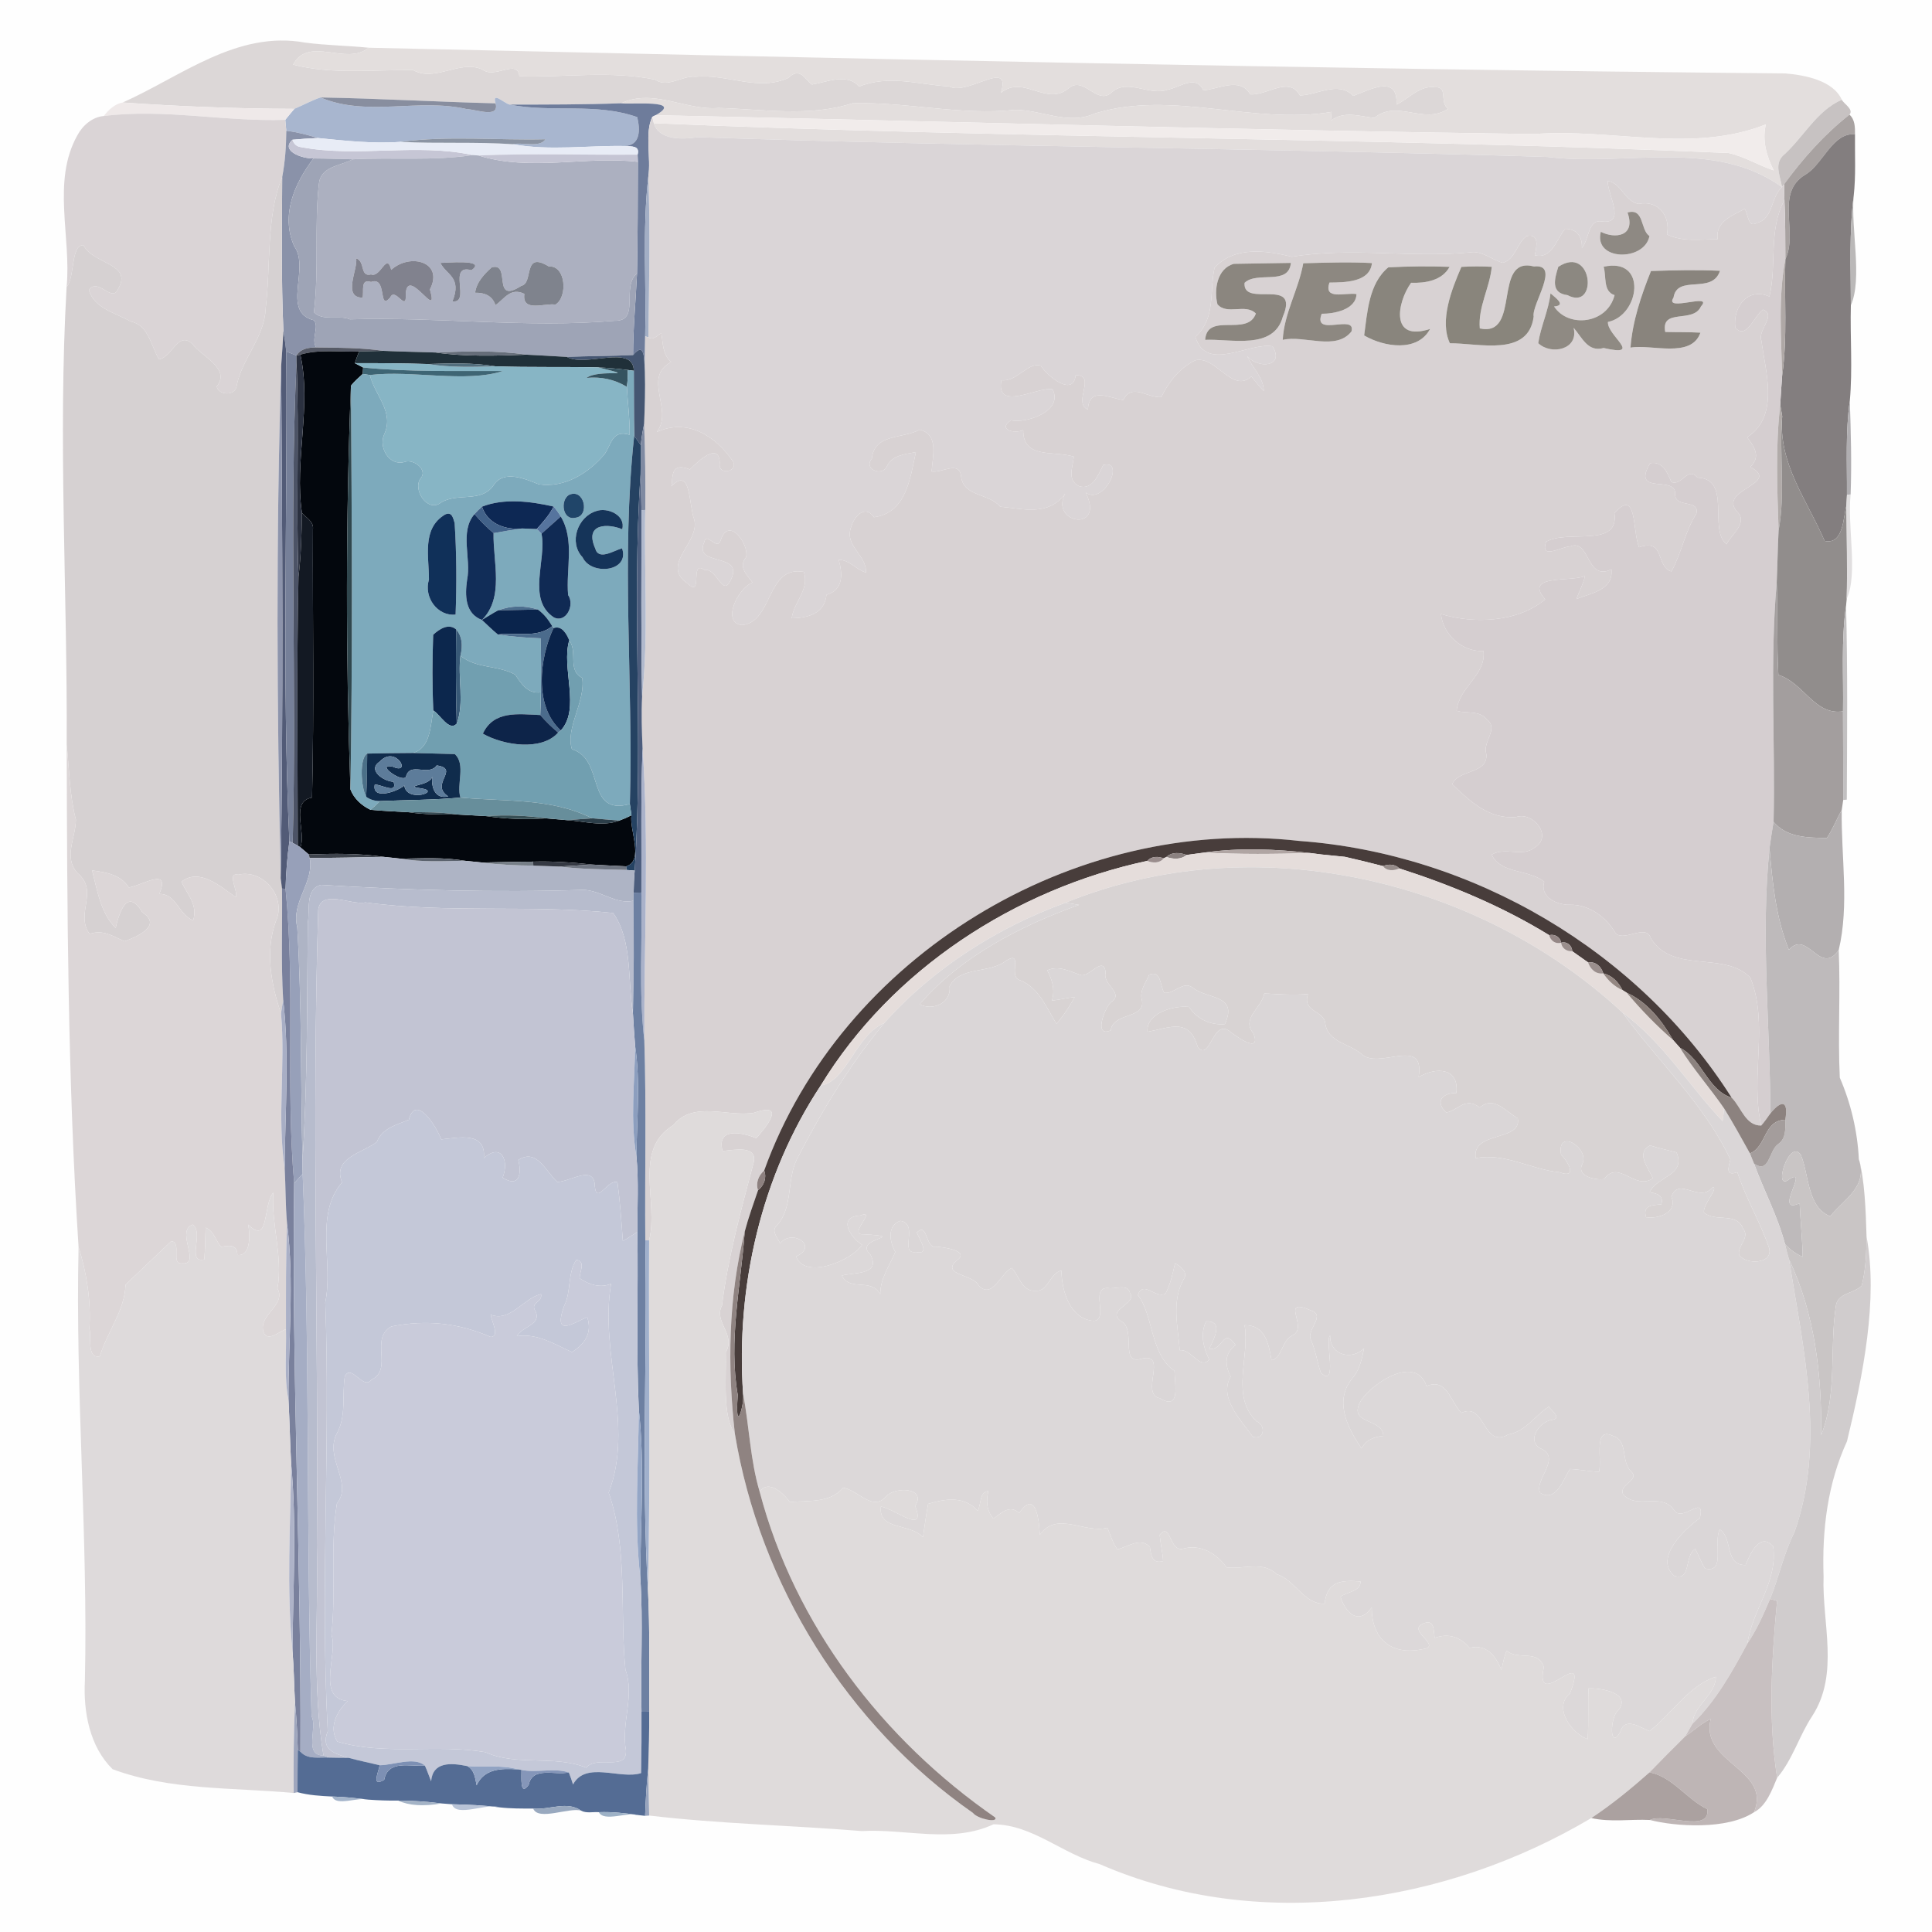 <?xml version="1.0" encoding="UTF-8" ?>
<!DOCTYPE svg PUBLIC "-//W3C//DTD SVG 1.1//EN" "http://www.w3.org/Graphics/SVG/1.1/DTD/svg11.dtd">
<svg width="500pt" height="500pt" viewBox="0 0 500 500" version="1.1" xmlns="http://www.w3.org/2000/svg">
<g id="#fefefeff">
<path fill="#fefefe" opacity="1.00" d=" M 0.00 0.00 L 500.00 0.00 L 500.00 500.00 L 0.00 500.00 L 0.00 0.00 M 31.76 26.53 C 29.85 26.83 28.01 28.43 26.88 30.02 C 23.92 30.26 21.37 32.47 20.02 35.02 C 13.36 46.90 18.49 61.37 17.24 74.24 C 14.98 113.71 17.47 153.17 17.26 192.73 C 17.38 236.05 17.53 279.48 20.33 322.70 C 19.48 360.15 22.80 397.52 21.97 435.01 C 21.55 443.01 23.19 452.03 29.14 457.87 C 44.05 463.42 60.39 462.56 76.01 464.03 L 77.00 463.82 C 79.93 464.62 82.95 464.79 85.97 464.94 C 86.97 467.61 92.78 464.95 95.26 465.74 C 97.83 465.93 100.41 466.02 103.01 465.99 C 105.82 467.29 109.57 467.54 114.26 466.73 C 114.94 466.78 116.30 466.89 116.98 466.94 C 118.02 470.48 126.33 466.45 129.26 467.74 C 132.16 468.08 135.07 468.05 137.99 468.06 C 139.28 471.35 147.38 467.65 150.38 468.60 C 151.78 469.34 153.46 468.87 154.98 468.99 C 156.32 471.66 162.66 468.76 165.25 469.75 C 165.68 469.80 166.53 469.89 166.95 469.94 L 168.00 469.86 C 186.29 472.03 204.69 472.37 223.02 473.88 C 234.38 473.23 246.36 477.15 257.11 472.13 C 267.29 472.21 275.05 479.91 284.64 482.45 C 325.73 500.37 374.23 492.85 411.83 470.51 C 416.80 471.64 421.94 470.76 427.00 471.01 C 433.58 472.71 447.00 473.63 453.95 468.99 C 457.17 467.35 458.65 463.10 459.92 460.09 C 463.91 455.45 465.64 449.16 469.05 444.03 C 476.08 433.13 471.51 420.00 471.94 408.00 C 471.52 395.90 472.97 383.99 478.00 373.01 C 482.15 355.90 486.10 336.26 483.06 320.02 C 482.87 313.56 482.58 305.13 481.07 300.04 C 480.72 292.80 479.02 285.55 476.14 278.91 C 475.61 267.91 476.34 256.88 475.86 245.88 C 478.65 234.10 476.45 221.63 476.64 209.65 C 476.74 208.99 476.93 207.69 477.02 207.03 L 477.95 206.95 C 478.03 190.22 478.19 173.47 477.76 156.75 C 477.80 156.31 477.89 155.43 477.93 154.99 C 480.89 148.47 478.05 136.28 478.94 127.97 C 479.23 119.89 479.01 111.81 478.73 103.74 C 479.48 95.53 478.79 87.25 479.00 79.01 C 482.06 72.06 478.98 59.37 479.73 50.74 C 480.33 45.45 480.01 40.10 480.07 34.79 C 480.09 32.98 480.10 30.99 478.64 29.67 C 479.80 28.28 477.26 26.97 476.65 25.81 C 474.45 20.85 467.16 19.42 462.01 19.00 C 339.81 17.89 217.33 15.08 95.39 12.35 C 89.94 11.79 84.45 11.75 79.01 11.03 C 61.33 7.78 46.88 19.79 31.76 26.53 Z" />
</g>
<g id="#dcd7d7ff">
<path fill="#dcd7d7" opacity="1.00" d=" M 31.76 26.53 C 46.88 19.79 61.33 7.78 79.01 11.03 C 84.45 11.75 89.94 11.79 95.39 12.35 C 89.62 17.18 79.97 9.11 75.85 16.73 C 86.03 19.34 96.56 18.01 106.93 18.15 C 112.64 21.33 118.97 15.38 124.83 17.98 C 128.04 20.57 133.96 15.05 134.41 19.75 C 146.09 20.07 158.01 18.22 169.54 20.61 C 172.86 22.89 176.52 19.47 180.04 19.87 C 188.07 19.05 196.20 23.74 204.01 20.17 C 207.08 17.18 208.28 20.55 210.13 21.88 C 213.99 21.25 219.28 18.80 222.31 22.41 C 230.20 19.27 237.66 21.91 245.65 22.37 C 250.35 24.91 261.87 14.92 259.03 24.03 C 264.97 19.21 270.92 27.80 276.71 22.72 C 280.63 19.64 284.05 27.53 287.80 23.81 C 291.92 20.29 297.50 24.90 302.14 23.22 C 305.32 22.70 309.42 19.12 311.44 23.38 C 315.55 23.04 320.92 19.84 323.55 24.41 C 327.80 24.83 333.61 19.56 336.43 24.70 C 340.91 24.63 346.32 20.83 350.23 24.81 C 354.54 23.22 361.87 19.13 361.40 27.08 C 364.66 25.51 367.45 22.01 371.41 22.59 C 374.89 22.33 372.42 26.54 374.78 28.14 C 368.50 32.41 361.57 25.61 355.67 30.52 C 351.84 30.12 347.98 28.59 344.42 31.21 C 344.47 30.65 344.57 29.52 344.62 28.96 C 324.22 32.41 303.52 23.18 283.33 29.37 C 276.38 32.50 269.61 28.39 262.67 28.43 C 248.54 29.94 234.72 26.32 220.60 26.72 C 209.51 30.32 197.47 28.26 186.01 27.94 C 177.37 28.67 169.18 22.79 160.73 26.73 C 151.12 27.08 141.51 27.06 131.91 27.07 C 130.51 26.76 127.23 23.51 128.26 26.74 C 113.14 26.37 98.02 25.48 82.93 25.22 C 80.60 26.02 78.45 27.22 76.18 28.17 C 61.37 28.13 46.54 27.56 31.76 26.53 Z" />
</g>
<g id="#e3deddff">
<path fill="#e3dedd" opacity="1.00" d=" M 95.39 12.35 C 217.33 15.08 339.81 17.89 462.01 19.00 C 467.16 19.42 474.45 20.85 476.65 25.81 C 470.08 28.66 466.62 35.75 461.35 40.36 C 459.15 42.67 460.79 45.77 461.18 48.42 C 443.56 35.74 420.66 43.14 400.54 40.62 C 327.23 38.32 253.85 38.00 180.57 35.50 C 177.02 36.08 170.51 36.43 169.21 31.88 C 261.86 35.84 354.73 35.56 447.36 39.60 C 451.46 40.50 455.08 42.78 459.04 44.10 C 457.17 40.40 456.01 36.35 457.00 32.20 C 437.82 39.80 416.96 33.12 397.04 34.70 C 321.30 33.66 245.45 31.44 169.67 29.81 C 177.11 25.66 163.32 27.12 160.73 26.73 C 169.18 22.79 177.37 28.67 186.01 27.94 C 197.47 28.26 209.51 30.32 220.60 26.72 C 234.72 26.32 248.54 29.94 262.67 28.43 C 269.61 28.39 276.38 32.50 283.33 29.37 C 303.52 23.18 324.22 32.41 344.62 28.96 C 344.57 29.52 344.47 30.65 344.42 31.21 C 347.98 28.59 351.84 30.12 355.67 30.52 C 361.57 25.61 368.50 32.41 374.78 28.14 C 372.42 26.54 374.89 22.33 371.41 22.59 C 367.45 22.01 364.66 25.51 361.40 27.08 C 361.87 19.13 354.54 23.22 350.23 24.81 C 346.32 20.83 340.91 24.63 336.43 24.70 C 333.61 19.56 327.80 24.83 323.55 24.41 C 320.92 19.84 315.55 23.04 311.44 23.38 C 309.42 19.12 305.32 22.70 302.14 23.22 C 297.50 24.90 291.92 20.29 287.80 23.81 C 284.05 27.53 280.63 19.64 276.71 22.72 C 270.92 27.80 264.97 19.21 259.03 24.03 C 261.87 14.92 250.35 24.91 245.65 22.37 C 237.66 21.91 230.20 19.27 222.31 22.41 C 219.28 18.80 213.99 21.25 210.13 21.88 C 208.28 20.55 207.08 17.18 204.01 20.17 C 196.20 23.74 188.07 19.05 180.04 19.87 C 176.52 19.47 172.86 22.89 169.54 20.61 C 158.01 18.22 146.09 20.07 134.41 19.75 C 133.96 15.05 128.04 20.57 124.83 17.98 C 118.97 15.38 112.64 21.33 106.93 18.15 C 96.56 18.01 86.03 19.34 75.85 16.73 C 79.97 9.11 89.62 17.18 95.39 12.35 Z" />
</g>
<g id="#a8b6cfff">
<path fill="#a8b6cf" opacity="1.00" d=" M 76.18 28.17 C 78.45 27.22 80.60 26.02 82.93 25.22 C 94.97 30.35 108.27 25.32 120.87 28.25 C 123.38 28.34 129.30 30.69 128.26 26.74 C 127.23 23.51 130.51 26.76 131.91 27.07 C 142.76 29.23 154.27 26.51 164.92 30.32 C 165.71 33.71 165.71 37.47 161.81 37.79 C 152.15 37.59 142.28 39.09 132.72 37.32 C 135.35 36.73 139.67 38.34 141.18 36.03 C 128.71 36.35 116.07 35.05 103.70 36.71 C 96.52 37.23 89.38 36.43 82.25 35.72 C 79.58 34.89 76.87 34.17 74.09 33.84 C 74.03 33.13 73.89 31.71 73.83 31.01 C 74.60 30.05 75.38 29.10 76.18 28.17 Z" />
</g>
<g id="#888e9fff">
<path fill="#888e9f" opacity="1.00" d=" M 82.93 25.22 C 98.02 25.48 113.14 26.37 128.26 26.74 C 129.30 30.69 123.38 28.34 120.87 28.25 C 108.27 25.32 94.97 30.35 82.93 25.22 Z" />
</g>
<g id="#efe9e9ff">
<path fill="#efe9e9" opacity="1.00" d=" M 26.88 30.02 C 28.01 28.43 29.85 26.83 31.76 26.53 C 46.54 27.56 61.37 28.13 76.18 28.17 C 75.38 29.10 74.60 30.05 73.83 31.01 C 58.16 31.55 42.51 28.06 26.88 30.02 Z" />
</g>
<g id="#c7c2c2ff">
<path fill="#c7c2c2" opacity="1.00" d=" M 461.35 40.36 C 466.62 35.75 470.08 28.66 476.65 25.81 C 477.26 26.97 479.80 28.28 478.64 29.67 C 472.15 34.77 466.57 41.05 461.71 47.69 L 461.18 48.42 C 460.79 45.77 459.15 42.67 461.35 40.36 Z" />
</g>
<g id="#6e7c9bff">
<path fill="#6e7c9b" opacity="1.00" d=" M 131.91 27.07 C 141.51 27.06 151.12 27.08 160.73 26.73 C 163.32 27.12 177.11 25.66 169.67 29.81 L 168.82 30.23 C 166.77 34.40 168.55 40.86 167.78 45.76 C 166.22 59.46 167.30 73.28 166.97 87.03 C 166.92 90.08 166.89 93.14 166.89 96.20 C 166.70 92.66 166.86 88.28 163.84 91.89 C 163.84 84.83 164.54 77.81 164.86 70.77 C 165.05 61.14 165.05 51.51 165.08 41.88 C 165.06 41.41 165.03 40.49 165.01 40.02 C 165.67 37.65 163.43 37.92 161.81 37.79 C 165.71 37.47 165.71 33.71 164.92 30.32 C 154.27 26.51 142.76 29.23 131.91 27.07 Z" />
</g>
<g id="#dad4d6ff">
<path fill="#dad4d6" opacity="1.00" d=" M 26.88 30.02 C 42.51 28.06 58.16 31.55 73.83 31.01 C 73.89 31.71 74.03 33.13 74.09 33.84 C 74.06 37.86 73.79 41.88 73.03 45.83 C 68.84 55.91 70.11 68.77 68.75 79.85 C 68.48 87.25 62.72 92.65 61.27 99.71 C 61.03 102.69 56.38 102.26 56.10 99.99 C 59.76 95.43 52.32 92.34 49.87 89.10 C 46.07 85.41 44.64 92.43 41.15 92.99 C 39.04 89.46 38.46 84.13 33.79 83.20 C 29.92 80.93 24.40 79.89 23.01 75.06 C 25.40 71.63 29.07 78.66 30.63 74.66 C 34.37 68.16 23.97 68.36 21.61 63.46 C 18.26 63.23 19.41 72.00 17.24 74.24 C 18.49 61.37 13.36 46.90 20.02 35.02 C 21.37 32.47 23.92 30.26 26.88 30.02 Z" />
</g>
<g id="#dad5d7ff">
<path fill="#dad5d7" opacity="1.00" d=" M 167.78 45.76 C 168.55 40.86 166.77 34.40 168.82 30.23 C 168.91 30.64 169.11 31.47 169.21 31.88 C 170.51 36.43 177.02 36.08 180.57 35.50 C 253.85 38.00 327.23 38.32 400.54 40.62 C 420.66 43.14 443.56 35.74 461.18 48.42 C 458.21 51.06 458.94 56.69 454.69 57.67 C 452.33 59.16 452.47 55.37 451.53 54.05 C 448.40 55.78 443.88 57.27 444.52 61.92 C 440.14 61.91 435.47 62.67 431.41 60.66 C 432.39 55.99 429.17 51.70 424.10 52.77 C 420.50 52.21 419.68 47.37 416.06 46.83 C 416.06 50.48 420.90 58.06 414.64 57.32 C 410.85 56.63 411.36 61.98 409.39 64.16 C 409.51 61.20 408.13 59.26 405.08 59.21 C 402.76 61.86 401.71 67.17 397.19 66.06 C 397.65 64.12 398.50 60.36 395.18 61.08 C 392.65 62.61 392.25 67.11 388.94 68.01 C 386.03 67.28 383.53 64.73 380.34 65.33 C 365.06 66.79 349.47 63.91 334.33 66.46 C 327.68 64.79 319.36 63.68 314.31 69.32 C 312.97 75.56 314.69 82.40 309.37 87.15 C 312.12 96.54 323.23 88.52 329.33 89.62 C 332.62 95.00 325.51 95.54 322.73 92.11 C 324.10 95.19 327.00 97.64 327.07 101.20 C 325.89 100.03 324.93 98.68 323.86 97.43 C 318.90 101.99 314.69 91.90 309.31 93.26 C 305.30 95.22 302.47 98.82 300.55 102.75 C 297.00 103.12 292.91 98.98 290.69 103.53 C 286.91 102.94 281.88 100.06 281.55 105.98 C 277.47 104.30 283.92 97.02 278.38 97.10 C 277.76 102.88 271.03 97.31 269.33 94.62 C 266.02 93.62 263.19 98.91 259.15 98.40 C 257.63 106.74 268.62 99.96 272.40 100.75 C 275.30 106.47 265.50 109.66 261.63 108.77 C 258.06 111.15 262.55 112.36 264.81 111.30 C 264.72 118.91 272.78 116.54 277.90 118.18 C 277.66 120.91 276.05 124.29 279.29 125.83 C 282.75 126.92 284.30 122.74 285.52 120.33 C 291.35 118.84 285.69 130.84 280.99 127.48 C 286.10 137.89 271.60 135.53 275.64 127.77 C 271.37 133.68 264.72 131.66 258.85 131.13 C 255.98 127.60 249.27 128.63 248.71 123.18 C 248.23 119.14 243.69 122.46 241.10 122.02 C 241.35 118.07 243.03 112.46 238.03 111.20 C 233.61 113.60 226.28 112.18 225.64 118.67 C 223.32 121.43 228.39 123.47 229.57 120.61 C 230.97 117.75 234.26 117.56 237.03 117.01 C 235.55 123.74 234.57 132.75 226.18 133.85 C 223.93 130.51 221.06 133.59 220.29 136.35 C 218.39 141.29 224.36 143.60 224.09 148.15 C 221.55 147.44 219.86 144.85 217.07 144.89 C 218.08 148.51 218.33 152.70 213.89 153.92 C 213.43 158.77 209.16 159.93 204.90 160.01 C 205.40 155.79 209.50 152.75 208.05 148.01 C 198.25 146.19 200.10 161.14 191.97 161.77 C 186.73 161.14 190.84 152.28 194.76 150.75 C 193.25 148.70 190.99 146.67 193.11 144.18 C 193.88 140.85 188.68 133.59 186.56 139.65 C 185.66 142.99 182.85 137.32 182.26 140.33 C 179.31 146.96 193.50 142.56 188.80 150.69 C 186.89 154.06 185.40 146.96 182.38 147.54 C 178.30 144.65 182.13 154.91 177.97 151.03 C 170.70 146.03 181.32 140.46 179.64 134.36 C 178.24 130.76 178.91 120.53 173.76 125.84 C 174.20 123.43 173.42 119.47 178.56 121.49 C 180.54 119.47 186.13 114.12 186.27 119.84 C 185.73 123.30 191.30 122.00 189.65 119.35 C 185.13 112.71 177.81 108.20 169.98 111.81 C 174.41 106.08 166.14 97.76 173.66 93.71 C 171.46 91.64 171.58 88.93 171.17 86.21 C 170.08 86.75 169.09 88.21 167.79 87.30 C 167.98 73.46 168.31 59.60 167.78 45.76 Z" />
</g>
<g id="#f1ecebff">
<path fill="#f1eceb" opacity="1.00" d=" M 168.82 30.23 L 169.67 29.81 C 245.45 31.44 321.30 33.66 397.04 34.70 C 416.96 33.12 437.82 39.80 457.00 32.20 C 456.01 36.35 457.17 40.40 459.04 44.10 C 455.08 42.78 451.46 40.50 447.36 39.60 C 354.73 35.56 261.86 35.84 169.21 31.88 C 169.11 31.47 168.91 30.64 168.82 30.23 Z" />
</g>
<g id="#a8a2a1ff">
<path fill="#a8a2a1" opacity="1.00" d=" M 461.71 47.69 C 466.57 41.05 472.15 34.77 478.64 29.67 C 480.10 30.99 480.09 32.98 480.07 34.79 C 474.31 34.13 471.72 42.62 467.21 45.20 C 459.27 49.96 465.44 60.08 462.05 67.08 C 462.03 61.98 462.05 56.87 461.81 51.78 C 461.79 50.42 461.75 49.05 461.71 47.69 Z" />
</g>
<g id="#8a92a9ff">
<path fill="#8a92a9" opacity="1.00" d=" M 74.09 33.84 C 76.87 34.17 79.58 34.89 82.25 35.72 C 80.06 35.82 77.87 35.95 75.69 36.16 C 72.51 39.04 78.08 41.05 81.12 41.01 C 76.22 47.50 72.58 55.68 76.15 63.75 C 80.31 69.44 72.70 80.74 81.22 82.88 C 82.73 84.53 80.44 87.73 81.82 89.92 C 79.85 89.93 77.85 90.20 76.72 92.01 C 75.84 91.68 74.96 91.33 74.09 90.97 C 73.90 89.21 73.65 87.46 73.35 85.72 C 72.75 72.43 72.99 59.13 73.03 45.83 C 73.79 41.88 74.06 37.86 74.09 33.84 Z" />
</g>
<g id="#837e7fff">
<path fill="#837e7f" opacity="1.00" d=" M 467.21 45.20 C 471.72 42.62 474.31 34.13 480.07 34.79 C 480.01 40.10 480.33 45.45 479.73 50.74 C 478.53 60.12 479.00 69.59 479.00 79.01 C 478.79 87.25 479.48 95.53 478.73 103.74 C 477.59 111.79 478.04 119.93 477.99 128.03 C 477.96 128.72 477.89 130.11 477.86 130.80 C 477.04 133.64 477.18 141.10 472.21 139.99 C 467.69 129.43 460.17 119.99 461.24 107.73 C 461.11 106.99 460.85 105.50 460.72 104.76 C 460.87 102.24 461.03 99.73 461.22 97.23 C 462.63 87.23 461.73 77.13 462.05 67.08 C 465.44 60.08 459.27 49.96 467.21 45.20 Z" />
</g>
<g id="#c6c6d5ff">
<path fill="#c6c6d5" opacity="1.00" d=" M 81.12 41.01 C 78.08 41.05 72.51 39.04 75.69 36.16 C 76.05 37.32 76.82 37.96 78.00 38.09 C 92.60 40.82 107.85 36.98 122.31 40.13 C 112.04 41.70 101.61 40.67 91.28 41.23 C 87.88 41.16 84.51 41.03 81.12 41.01 Z" />
</g>
<g id="#e8ecf6ff">
<path fill="#e8ecf6" opacity="1.00" d=" M 75.69 36.16 C 77.87 35.95 80.06 35.82 82.25 35.72 C 89.38 36.43 96.52 37.23 103.70 36.71 C 113.36 37.21 123.06 36.66 132.72 37.32 C 142.28 39.09 152.15 37.59 161.81 37.79 C 163.43 37.92 165.67 37.65 165.01 40.02 C 151.28 40.15 137.54 39.64 123.82 40.24 C 123.45 40.21 122.69 40.15 122.31 40.13 C 107.85 36.98 92.60 40.82 78.00 38.09 C 76.82 37.96 76.05 37.32 75.69 36.16 Z" />
</g>
<g id="#8b94a3ff">
<path fill="#8b94a3" opacity="1.00" d=" M 103.70 36.71 C 116.07 35.05 128.71 36.35 141.18 36.03 C 139.67 38.34 135.35 36.73 132.72 37.32 C 123.06 36.66 113.36 37.21 103.70 36.71 Z" />
</g>
<g id="#acb0c0ff">
<path fill="#acb0c0" opacity="1.00" d=" M 122.31 40.13 C 122.69 40.15 123.45 40.21 123.82 40.24 C 137.27 44.45 151.56 40.30 165.08 41.88 C 165.05 51.51 165.05 61.14 164.86 70.77 C 160.63 74.23 165.88 83.18 159.01 83.02 C 136.36 84.96 113.35 81.95 90.54 82.64 C 87.78 81.43 83.58 83.23 81.24 80.81 C 82.59 69.79 81.31 58.57 82.53 47.59 C 82.97 43.03 88.07 42.96 91.28 41.23 C 101.61 40.67 112.04 41.70 122.31 40.13 M 92.16 66.86 C 92.76 69.45 88.48 77.02 93.83 77.04 C 94.26 75.37 93.16 72.06 96.02 72.97 C 100.35 71.37 97.76 80.73 101.00 76.97 C 102.26 74.09 105.32 81.20 105.00 76.01 C 105.50 68.64 113.78 83.62 111.26 74.90 C 114.96 67.80 106.15 65.37 101.25 69.84 C 100.08 65.09 98.51 72.00 96.03 71.02 C 93.07 71.77 94.59 67.60 92.16 66.86 M 113.98 68.03 C 115.38 71.09 119.67 71.67 117.09 78.00 C 122.01 78.58 115.64 68.17 122.00 69.93 C 126.37 66.89 114.63 68.13 113.98 68.03 M 127.26 69.19 C 125.30 70.94 123.31 73.04 122.96 75.76 C 125.43 75.72 127.41 76.51 128.22 78.97 C 130.52 77.41 132.07 74.28 135.71 76.05 C 135.01 80.97 141.09 78.34 143.73 78.84 C 146.99 76.89 146.46 68.64 142.04 68.97 C 135.18 64.76 138.18 73.31 134.94 73.96 C 127.07 79.07 132.45 67.75 127.26 69.19 Z" />
</g>
<g id="#c5c5d4ff">
<path fill="#c5c5d4" opacity="1.00" d=" M 123.82 40.24 C 137.54 39.64 151.28 40.15 165.01 40.02 C 165.03 40.49 165.06 41.41 165.08 41.88 C 151.56 40.30 137.27 44.45 123.82 40.24 Z" />
</g>
<g id="#9ea4b6ff">
<path fill="#9ea4b6" opacity="1.00" d=" M 81.12 41.01 C 84.51 41.03 87.88 41.16 91.28 41.23 C 88.07 42.96 82.97 43.03 82.53 47.59 C 81.31 58.57 82.59 69.79 81.24 80.81 C 83.58 83.23 87.78 81.43 90.54 82.64 C 113.35 81.95 136.36 84.96 159.01 83.02 C 165.88 83.18 160.63 74.23 164.86 70.77 C 164.54 77.81 163.84 84.83 163.84 91.89 C 158.13 92.17 152.41 92.12 146.70 92.37 C 143.20 92.13 139.72 92.00 136.22 91.79 C 128.45 90.64 120.58 90.91 112.76 91.23 C 108.24 91.06 103.73 91.02 99.22 90.80 C 93.45 89.98 87.63 89.98 81.82 89.92 C 80.44 87.73 82.73 84.53 81.22 82.88 C 72.70 80.74 80.31 69.44 76.15 63.75 C 72.58 55.68 76.22 47.50 81.12 41.01 Z" />
</g>
<g id="#d6d1d2ff">
<path fill="#d6d1d2" opacity="1.00" d=" M 68.75 79.85 C 70.11 68.77 68.84 55.91 73.03 45.83 C 72.99 59.13 72.75 72.43 73.35 85.72 C 73.18 88.73 72.99 91.76 72.76 94.78 C 71.43 138.87 71.63 183.21 72.64 227.29 C 72.72 227.96 72.89 229.30 72.98 229.97 C 73.12 239.55 72.69 249.15 73.28 258.72 C 73.14 259.61 72.87 261.39 72.73 262.28 C 70.13 254.69 68.61 246.23 71.36 238.49 C 74.29 232.23 68.15 224.82 61.65 226.37 C 58.60 225.70 61.63 230.43 61.03 232.20 C 57.16 229.51 51.66 224.49 46.97 228.18 C 48.37 231.44 51.25 234.00 50.00 238.16 C 46.30 236.90 45.71 231.27 41.22 231.35 C 44.26 224.13 36.81 229.19 33.34 229.67 C 31.23 226.34 27.45 225.74 23.83 225.27 C 25.18 230.39 26.00 236.28 29.94 240.17 C 30.76 236.43 32.91 229.43 36.85 236.14 C 42.16 239.51 35.39 242.49 32.21 243.60 C 29.34 242.36 26.63 240.43 23.20 241.72 C 19.34 236.37 25.72 230.73 20.08 225.96 C 16.31 221.87 19.63 216.82 19.64 212.12 C 18.00 205.79 17.93 199.20 17.26 192.73 C 17.47 153.17 14.98 113.71 17.24 74.24 C 19.41 72.00 18.26 63.23 21.61 63.46 C 23.97 68.36 34.37 68.16 30.63 74.66 C 29.07 78.66 25.40 71.63 23.01 75.06 C 24.40 79.89 29.92 80.93 33.79 83.20 C 38.46 84.13 39.04 89.46 41.15 92.99 C 44.64 92.43 46.07 85.41 49.87 89.10 C 52.32 92.34 59.76 95.43 56.10 99.99 C 56.38 102.26 61.03 102.69 61.27 99.71 C 62.72 92.65 68.48 87.25 68.75 79.85 Z" />
</g>
<g id="#a2aec5ff">
<path fill="#a2aec5" opacity="1.00" d=" M 166.97 87.03 C 167.30 73.28 166.22 59.46 167.78 45.76 C 168.31 59.60 167.98 73.46 167.79 87.30 L 166.97 87.03 Z" />
</g>
<g id="#d8d2d3ff">
<path fill="#d8d2d3" opacity="1.00" d=" M 416.06 46.83 C 419.68 47.37 420.50 52.21 424.10 52.77 C 429.17 51.70 432.39 55.99 431.41 60.66 C 435.47 62.67 440.14 61.91 444.52 61.92 C 443.88 57.27 448.40 55.78 451.53 54.05 C 452.47 55.37 452.33 59.16 454.69 57.67 C 458.94 56.69 458.21 51.06 461.18 48.42 L 461.71 47.69 C 461.75 49.05 461.79 50.42 461.81 51.78 C 457.60 59.54 459.90 68.47 457.93 76.74 C 452.27 74.26 448.44 79.48 449.09 84.79 C 451.97 88.10 454.02 81.65 456.26 80.12 C 459.90 81.50 454.76 85.44 455.86 88.20 C 456.93 96.28 460.58 107.75 452.16 113.15 C 454.06 115.74 455.77 118.10 452.99 120.86 C 461.19 125.20 444.45 126.67 449.56 132.41 C 452.59 135.33 447.79 138.56 446.85 140.87 C 442.04 137.14 448.28 123.91 439.31 123.61 C 436.82 120.56 435.23 125.92 432.53 124.73 C 431.54 122.32 430.26 119.21 427.03 119.90 C 422.03 128.51 434.07 122.72 433.50 127.99 C 433.69 131.60 439.91 129.09 439.02 132.94 C 436.11 137.44 435.23 143.03 432.57 147.90 C 428.37 146.65 431.07 139.29 424.19 141.63 C 422.41 137.45 423.78 126.06 417.81 132.80 C 419.12 141.97 405.70 136.95 400.15 140.20 C 398.49 144.98 403.90 141.53 406.38 141.40 C 411.59 139.35 410.40 150.56 417.04 147.34 C 417.59 152.73 411.74 153.50 407.96 155.03 C 408.72 153.05 409.72 151.15 410.20 149.07 C 406.60 150.68 394.14 148.54 399.89 155.10 C 392.93 161.05 381.39 161.54 372.92 158.90 C 373.44 164.19 378.40 168.78 383.93 168.47 C 384.66 174.72 377.55 177.76 376.97 183.95 C 379.59 184.76 382.81 183.73 384.80 186.19 C 387.98 188.61 383.58 192.05 384.66 195.12 C 385.14 200.40 377.57 199.03 375.81 202.93 C 380.48 207.41 385.36 212.05 392.36 211.45 C 396.69 209.94 401.97 216.35 397.25 219.29 C 394.04 221.99 389.61 219.07 386.04 221.18 C 388.39 226.21 395.63 224.94 399.65 228.18 C 398.40 232.16 402.99 234.27 406.34 234.15 C 411.18 234.07 415.45 237.17 417.91 241.18 C 419.74 244.28 426.10 238.72 427.25 242.86 C 432.99 252.13 446.26 246.02 452.99 253.02 C 457.85 265.02 452.86 278.84 455.81 291.29 C 451.69 291.37 450.61 286.49 448.14 284.07 C 424.08 246.05 381.12 220.93 336.32 217.64 C 277.96 210.97 217.74 247.46 197.77 302.93 C 196.31 304.23 195.53 306.11 196.18 308.05 C 194.98 311.59 193.69 315.10 192.74 318.72 C 188.45 335.72 188.25 353.59 190.17 370.97 C 186.90 366.60 188.03 356.53 187.83 349.96 C 190.56 345.37 184.61 342.10 186.85 337.88 C 188.39 325.41 191.80 313.15 195.01 301.00 C 196.20 296.19 189.87 297.66 186.99 297.88 C 185.40 291.71 191.97 293.00 195.74 294.57 C 197.82 292.18 204.04 284.93 195.05 288.00 C 188.29 289.12 179.44 284.76 174.23 291.20 C 163.72 297.61 170.51 311.00 167.99 320.98 L 167.00 321.01 C 166.86 303.75 167.29 286.49 166.75 269.24 C 166.65 244.10 168.03 218.73 166.30 193.71 C 166.10 189.21 165.96 184.71 166.18 180.21 C 167.91 164.20 166.63 148.05 167.00 131.98 C 167.08 124.56 166.97 117.13 166.70 109.71 C 166.87 105.20 167.03 100.70 166.89 96.20 C 166.89 93.14 166.92 90.08 166.97 87.03 L 167.79 87.30 C 169.09 88.21 170.08 86.75 171.17 86.21 C 171.58 88.93 171.46 91.64 173.66 93.71 C 166.14 97.76 174.41 106.08 169.98 111.81 C 177.81 108.20 185.13 112.71 189.65 119.35 C 191.30 122.00 185.73 123.30 186.27 119.84 C 186.13 114.12 180.54 119.47 178.56 121.49 C 173.42 119.47 174.20 123.43 173.76 125.84 C 178.91 120.53 178.24 130.76 179.64 134.36 C 181.32 140.46 170.70 146.03 177.97 151.03 C 182.13 154.91 178.30 144.65 182.38 147.54 C 185.40 146.96 186.89 154.06 188.80 150.69 C 193.50 142.56 179.31 146.96 182.26 140.33 C 182.85 137.32 185.66 142.99 186.56 139.65 C 188.68 133.59 193.88 140.85 193.11 144.18 C 190.99 146.67 193.25 148.70 194.76 150.75 C 190.84 152.28 186.73 161.14 191.97 161.77 C 200.10 161.14 198.25 146.19 208.05 148.01 C 209.50 152.75 205.40 155.79 204.90 160.01 C 209.16 159.93 213.43 158.77 213.89 153.92 C 218.33 152.70 218.08 148.51 217.07 144.89 C 219.86 144.85 221.55 147.44 224.09 148.15 C 224.36 143.60 218.39 141.29 220.29 136.35 C 221.06 133.59 223.93 130.51 226.18 133.85 C 234.57 132.75 235.55 123.74 237.03 117.01 C 234.26 117.56 230.97 117.75 229.57 120.61 C 228.39 123.47 223.32 121.43 225.64 118.67 C 226.28 112.18 233.61 113.60 238.03 111.20 C 243.03 112.46 241.35 118.07 241.10 122.02 C 243.69 122.46 248.23 119.14 248.71 123.18 C 249.27 128.63 255.98 127.60 258.85 131.13 C 264.72 131.66 271.37 133.68 275.64 127.77 C 271.60 135.53 286.10 137.89 280.99 127.48 C 285.69 130.84 291.35 118.84 285.52 120.33 C 284.30 122.74 282.75 126.92 279.29 125.83 C 276.05 124.29 277.66 120.91 277.90 118.18 C 272.78 116.54 264.72 118.91 264.81 111.30 C 262.55 112.36 258.06 111.15 261.63 108.77 C 265.50 109.66 275.30 106.47 272.40 100.75 C 268.62 99.96 257.63 106.74 259.15 98.40 C 263.19 98.91 266.02 93.62 269.33 94.62 C 271.03 97.31 277.76 102.88 278.38 97.10 C 283.92 97.02 277.47 104.30 281.55 105.98 C 281.88 100.06 286.91 102.94 290.69 103.53 C 292.91 98.98 297.00 103.12 300.55 102.75 C 302.47 98.82 305.30 95.22 309.31 93.26 C 314.69 91.90 318.90 101.99 323.86 97.43 C 324.93 98.68 325.89 100.03 327.07 101.20 C 327.00 97.64 324.10 95.19 322.73 92.11 C 325.51 95.54 332.62 95.00 329.33 89.62 C 323.23 88.52 312.12 96.54 309.37 87.15 C 314.69 82.40 312.97 75.56 314.31 69.32 C 319.36 63.68 327.68 64.79 334.33 66.46 C 349.47 63.91 365.06 66.79 380.34 65.33 C 383.53 64.73 386.03 67.28 388.94 68.01 C 392.25 67.11 392.65 62.61 395.18 61.08 C 398.50 60.36 397.65 64.12 397.19 66.06 C 401.71 67.17 402.76 61.86 405.08 59.21 C 408.13 59.26 409.51 61.20 409.39 64.16 C 411.36 61.98 410.85 56.63 414.64 57.32 C 420.90 58.06 416.06 50.48 416.06 46.83 M 421.20 55.00 C 423.44 61.28 417.84 61.84 414.29 59.98 C 412.35 67.59 425.60 67.72 426.88 61.09 C 424.46 59.50 425.59 53.75 421.20 55.00 M 319.33 68.28 C 314.98 69.44 314.12 75.01 315.08 78.75 C 317.55 81.65 322.35 78.43 325.02 81.14 C 322.84 87.26 312.46 80.67 311.89 87.95 C 318.48 87.63 329.66 90.71 332.00 81.94 C 336.46 71.51 321.57 79.83 322.09 73.20 C 325.33 70.07 333.51 74.03 334.08 68.04 C 330.40 68.10 323.02 68.22 319.33 68.28 M 337.28 68.13 C 336.09 74.89 332.31 81.10 331.97 87.96 C 337.46 86.64 345.76 90.93 349.77 85.76 C 350.99 81.09 339.62 87.40 342.06 81.20 C 345.11 81.23 350.94 80.20 351.06 76.10 C 348.06 75.66 342.52 77.78 344.05 73.13 C 347.85 73.07 354.54 73.16 355.06 68.08 C 349.14 67.77 343.19 67.97 337.28 68.13 M 359.29 69.19 C 354.24 73.37 353.87 80.80 353.04 86.81 C 358.15 89.81 366.86 91.22 370.11 85.12 C 359.69 88.57 361.55 78.26 365.19 73.18 C 368.89 73.32 373.22 72.61 375.15 69.06 C 369.86 68.87 364.57 68.91 359.29 69.19 M 378.21 69.07 C 375.69 74.85 372.48 83.04 375.23 88.84 C 382.72 88.78 395.54 92.47 396.91 81.95 C 396.32 78.75 404.02 68.22 397.00 68.96 C 386.14 66.16 393.79 87.35 382.97 85.00 C 382.49 79.40 385.56 74.49 386.06 69.05 C 383.43 68.91 380.82 68.91 378.21 69.07 M 403.28 69.06 C 402.29 72.26 401.27 75.83 405.66 76.38 C 413.66 80.62 412.24 63.15 403.28 69.06 M 415.02 69.03 C 415.77 71.52 414.81 75.44 417.85 76.38 C 415.94 83.90 405.84 84.94 402.19 79.31 C 405.55 79.05 402.43 76.99 401.27 75.91 C 400.77 80.34 398.76 84.42 398.09 88.81 C 401.42 91.99 408.64 90.50 407.25 84.84 C 409.45 87.32 410.92 91.23 415.01 90.06 C 425.47 92.45 415.88 86.84 416.13 83.32 C 424.38 81.66 426.45 66.49 415.02 69.03 M 427.27 70.14 C 424.73 76.49 422.49 83.12 421.97 89.97 C 427.32 88.98 437.70 92.88 440.07 86.09 C 437.06 85.92 433.93 86.00 430.96 85.91 C 429.78 79.59 438.22 83.82 440.22 79.27 C 443.56 75.64 430.51 80.90 433.10 77.04 C 434.05 70.85 443.12 76.35 445.13 70.08 C 439.18 69.81 433.21 69.94 427.27 70.14 Z" />
</g>
<g id="#bab8b8ff">
<path fill="#bab8b8" opacity="1.00" d=" M 479.00 79.01 C 479.00 69.59 478.53 60.12 479.73 50.74 C 478.98 59.37 482.06 72.06 479.00 79.01 Z" />
</g>
<g id="#d5ced0ff">
<path fill="#d5ced0" opacity="1.00" d=" M 457.93 76.74 C 459.90 68.47 457.60 59.54 461.81 51.78 C 462.05 56.87 462.03 61.98 462.05 67.08 C 460.16 77.00 460.98 87.18 461.22 97.23 C 461.03 99.73 460.87 102.24 460.72 104.76 C 459.47 115.55 459.94 126.45 460.30 137.29 C 460.06 141.77 460.01 146.28 459.81 150.78 C 458.00 171.34 459.46 192.06 459.00 212.68 C 458.61 214.95 458.26 217.23 457.95 219.52 C 455.62 242.31 458.13 265.28 458.17 288.15 C 457.41 289.22 456.67 290.30 455.81 291.29 C 452.86 278.84 457.85 265.02 452.99 253.02 C 446.26 246.02 432.99 252.13 427.25 242.86 C 426.10 238.72 419.74 244.28 417.91 241.18 C 415.45 237.17 411.18 234.07 406.34 234.15 C 402.99 234.27 398.40 232.16 399.65 228.18 C 395.63 224.94 388.39 226.21 386.04 221.18 C 389.61 219.07 394.04 221.99 397.25 219.29 C 401.97 216.35 396.69 209.94 392.36 211.45 C 385.36 212.05 380.48 207.41 375.81 202.93 C 377.57 199.03 385.14 200.40 384.66 195.12 C 383.58 192.05 387.98 188.61 384.80 186.19 C 382.81 183.73 379.59 184.76 376.97 183.95 C 377.55 177.76 384.66 174.72 383.93 168.47 C 378.40 168.78 373.44 164.19 372.92 158.90 C 381.39 161.54 392.93 161.05 399.89 155.10 C 394.14 148.54 406.60 150.68 410.20 149.07 C 409.72 151.15 408.72 153.05 407.96 155.03 C 411.74 153.50 417.59 152.73 417.04 147.34 C 410.40 150.56 411.59 139.35 406.38 141.40 C 403.90 141.53 398.49 144.98 400.15 140.20 C 405.70 136.95 419.12 141.97 417.81 132.80 C 423.78 126.06 422.41 137.45 424.19 141.63 C 431.07 139.29 428.37 146.65 432.57 147.90 C 435.23 143.03 436.11 137.44 439.02 132.94 C 439.91 129.09 433.69 131.60 433.50 127.99 C 434.07 122.72 422.03 128.51 427.03 119.90 C 430.26 119.21 431.54 122.32 432.53 124.73 C 435.23 125.92 436.82 120.56 439.31 123.61 C 448.28 123.91 442.04 137.14 446.85 140.87 C 447.79 138.56 452.59 135.33 449.56 132.41 C 444.45 126.67 461.19 125.20 452.99 120.86 C 455.77 118.10 454.06 115.74 452.16 113.15 C 460.58 107.75 456.93 96.28 455.86 88.20 C 454.76 85.44 459.90 81.50 456.26 80.12 C 454.02 81.65 451.97 88.10 449.09 84.79 C 448.44 79.48 452.27 74.26 457.93 76.74 Z" />
</g>
<g id="#8e8983ff">
<path fill="#8e8983" opacity="1.00" d=" M 421.20 55.00 C 425.59 53.75 424.46 59.50 426.88 61.09 C 425.60 67.72 412.35 67.59 414.29 59.98 C 417.84 61.84 423.44 61.28 421.20 55.00 Z" />
</g>
<g id="#81828eff">
<path fill="#81828e" opacity="1.00" d=" M 92.16 66.86 C 94.59 67.60 93.07 71.77 96.03 71.02 C 98.51 72.00 100.08 65.09 101.25 69.84 C 106.15 65.37 114.96 67.80 111.26 74.90 C 113.78 83.62 105.50 68.64 105.00 76.01 C 105.32 81.20 102.26 74.09 101.00 76.97 C 97.76 80.73 100.35 71.37 96.02 72.97 C 93.16 72.06 94.26 75.37 93.83 77.04 C 88.48 77.02 92.76 69.45 92.16 66.86 Z" />
</g>
<g id="#afa8a6ff">
<path fill="#afa8a6" opacity="1.00" d=" M 461.22 97.23 C 460.98 87.18 460.16 77.00 462.05 67.08 C 461.73 77.13 462.63 87.23 461.22 97.23 Z" />
</g>
<g id="#7c7f8bff">
<path fill="#7c7f8b" opacity="1.00" d=" M 113.98 68.03 C 114.63 68.13 126.37 66.89 122.00 69.93 C 115.64 68.17 122.01 78.58 117.09 78.00 C 119.67 71.67 115.38 71.09 113.98 68.03 Z" />
</g>
<g id="#8b867fff">
<path fill="#8b867f" opacity="1.00" d=" M 319.33 68.28 C 323.02 68.22 330.40 68.10 334.08 68.04 C 333.51 74.03 325.33 70.07 322.09 73.20 C 321.57 79.83 336.46 71.51 332.00 81.94 C 329.66 90.71 318.48 87.63 311.89 87.95 C 312.46 80.67 322.84 87.26 325.02 81.14 C 322.35 78.43 317.55 81.65 315.08 78.75 C 314.12 75.01 314.98 69.44 319.33 68.28 Z" />
</g>
<g id="#8d8881ff">
<path fill="#8d8881" opacity="1.00" d=" M 337.28 68.13 C 343.19 67.97 349.14 67.77 355.06 68.08 C 354.54 73.16 347.85 73.07 344.05 73.13 C 342.52 77.78 348.06 75.66 351.06 76.10 C 350.94 80.20 345.11 81.23 342.06 81.20 C 339.62 87.40 350.99 81.09 349.77 85.76 C 345.76 90.93 337.46 86.64 331.97 87.96 C 332.31 81.10 336.09 74.89 337.28 68.13 Z" />
</g>
<g id="#7f838dff">
<path fill="#7f838d" opacity="1.00" d=" M 127.26 69.19 C 132.45 67.75 127.07 79.07 134.94 73.96 C 138.18 73.31 135.18 64.76 142.04 68.97 C 146.46 68.64 146.99 76.89 143.73 78.84 C 141.09 78.34 135.01 80.97 135.71 76.05 C 132.07 74.28 130.52 77.41 128.22 78.97 C 127.41 76.51 125.43 75.72 122.96 75.76 C 123.31 73.04 125.30 70.94 127.26 69.19 Z" />
</g>
<g id="#89857dff">
<path fill="#89857d" opacity="1.00" d=" M 359.29 69.19 C 364.57 68.91 369.86 68.87 375.15 69.06 C 373.22 72.61 368.89 73.32 365.19 73.18 C 361.55 78.26 359.69 88.57 370.11 85.12 C 366.86 91.22 358.15 89.81 353.04 86.81 C 353.87 80.80 354.24 73.37 359.29 69.19 Z" />
</g>
<g id="#89857cff">
<path fill="#89857c" opacity="1.00" d=" M 378.21 69.07 C 380.82 68.91 383.43 68.91 386.06 69.05 C 385.56 74.49 382.49 79.40 382.97 85.00 C 393.79 87.35 386.14 66.16 397.00 68.96 C 404.02 68.22 396.32 78.75 396.91 81.95 C 395.54 92.47 382.72 88.78 375.23 88.84 C 372.48 83.04 375.69 74.85 378.21 69.07 Z" />
</g>
<g id="#8c8881ff">
<path fill="#8c8881" opacity="1.00" d=" M 403.28 69.06 C 412.24 63.15 413.66 80.62 405.66 76.38 C 401.27 75.83 402.29 72.26 403.28 69.06 Z" />
</g>
<g id="#8f8a83ff">
<path fill="#8f8a83" opacity="1.00" d=" M 415.02 69.03 C 426.45 66.49 424.38 81.66 416.13 83.32 C 415.88 86.84 425.47 92.45 415.01 90.06 C 410.92 91.23 409.45 87.32 407.25 84.84 C 408.64 90.50 401.42 91.99 398.09 88.81 C 398.76 84.42 400.77 80.34 401.27 75.91 C 402.43 76.99 405.55 79.05 402.19 79.31 C 405.84 84.94 415.94 83.90 417.85 76.38 C 414.81 75.44 415.77 71.52 415.02 69.03 Z" />
</g>
<g id="#89847dff">
<path fill="#89847d" opacity="1.00" d=" M 427.27 70.14 C 433.21 69.94 439.18 69.81 445.13 70.08 C 443.12 76.35 434.05 70.85 433.10 77.04 C 430.51 80.90 443.56 75.64 440.22 79.27 C 438.22 83.82 429.78 79.59 430.96 85.91 C 433.93 86.00 437.06 85.92 440.07 86.09 C 437.70 92.88 427.32 88.98 421.97 89.97 C 422.49 83.12 424.73 76.49 427.27 70.14 Z" />
</g>
<g id="#525b77ff">
<path fill="#525b77" opacity="1.00" d=" M 73.35 85.72 C 73.65 87.46 73.90 89.21 74.09 90.97 C 74.43 133.22 72.94 175.54 74.89 217.74 C 74.34 221.81 74.01 225.91 73.90 230.02 L 72.98 229.97 C 72.89 229.30 72.72 227.96 72.64 227.29 C 73.32 183.13 73.07 138.95 72.76 94.78 C 72.99 91.76 73.18 88.73 73.35 85.72 Z" />
</g>
<g id="#565a66ff">
<path fill="#565a66" opacity="1.00" d=" M 76.72 92.01 C 77.85 90.20 79.85 89.93 81.82 89.92 C 87.63 89.98 93.45 89.98 99.22 90.80 C 97.13 90.85 95.03 90.91 92.94 90.96 C 87.89 91.19 82.66 90.31 77.73 91.78 L 76.72 92.01 Z" />
</g>
<g id="#455672ff">
<path fill="#455672" opacity="1.00" d=" M 163.84 91.89 C 166.86 88.28 166.70 92.66 166.89 96.20 C 167.03 100.70 166.87 105.20 166.70 109.71 C 166.32 111.51 166.02 113.34 165.83 115.18 C 165.26 114.38 164.69 113.59 164.13 112.80 C 164.00 107.18 164.08 101.56 164.03 95.95 C 163.88 88.94 151.62 95.15 146.70 92.37 C 152.41 92.12 158.13 92.17 163.84 91.89 Z" />
</g>
<g id="#768099ff">
<path fill="#768099" opacity="1.00" d=" M 74.09 90.97 C 74.96 91.33 75.84 91.68 76.72 92.01 C 76.73 92.46 76.74 93.34 76.74 93.78 C 74.84 135.18 76.83 176.71 75.75 218.15 L 74.89 217.74 C 72.94 175.54 74.43 133.22 74.09 90.97 Z" />
</g>
<g id="#03070dff">
<path fill="#03070d" opacity="1.00" d=" M 77.73 91.78 C 82.66 90.31 87.89 91.19 92.94 90.96 C 92.53 91.95 92.17 92.96 91.83 93.98 C 92.37 94.26 93.44 94.83 93.98 95.11 C 93.95 95.53 93.89 96.35 93.87 96.77 C 92.81 97.74 91.71 98.69 90.82 99.83 C 89.47 134.40 89.47 169.70 90.69 204.29 C 91.58 206.66 93.62 208.51 95.88 209.57 C 99.17 209.89 102.49 210.01 105.79 210.21 C 109.91 210.84 114.07 210.80 118.23 210.79 C 120.74 210.92 123.25 211.06 125.77 211.21 C 130.88 211.94 136.08 212.17 141.23 211.78 C 143.08 211.92 144.92 212.09 146.77 212.26 C 151.19 212.52 155.95 214.00 160.27 212.37 C 161.35 211.98 162.41 211.52 163.43 210.99 C 162.81 214.72 166.78 222.72 162.06 224.21 C 159.10 224.05 156.17 223.94 153.23 223.75 C 148.16 223.18 143.07 222.85 137.97 222.99 C 133.57 223.00 129.18 223.16 124.78 223.22 C 123.26 223.08 121.75 222.91 120.23 222.76 C 114.79 221.82 109.26 222.14 103.77 222.23 C 102.25 222.08 100.74 221.90 99.23 221.75 C 92.83 220.81 86.35 220.90 79.91 221.13 C 79.18 220.51 78.45 219.90 77.73 219.28 C 79.36 215.54 74.96 207.38 80.76 206.41 C 81.32 183.29 80.89 160.14 80.99 137.00 C 81.26 135.00 79.27 134.03 78.14 132.75 C 76.14 119.19 80.69 105.02 77.73 91.78 Z" />
</g>
<g id="#203039ff">
<path fill="#203039" opacity="1.00" d=" M 92.94 90.96 C 95.03 90.91 97.13 90.85 99.22 90.80 C 103.73 91.02 108.24 91.06 112.76 91.23 C 120.53 92.34 128.40 92.07 136.22 91.79 C 139.72 92.00 143.20 92.13 146.70 92.37 C 151.62 95.15 163.88 88.94 164.03 95.95 C 163.64 95.90 162.85 95.80 162.46 95.75 C 159.92 95.42 157.37 95.20 154.82 95.08 C 145.96 94.88 137.09 95.11 128.23 94.80 C 122.45 93.84 116.59 94.03 110.77 94.21 C 104.46 94.02 98.15 93.97 91.83 93.98 C 92.17 92.96 92.53 91.95 92.94 90.96 Z" />
</g>
<g id="#656d79ff">
<path fill="#656d79" opacity="1.00" d=" M 112.76 91.23 C 120.58 90.91 128.45 90.64 136.22 91.79 C 128.40 92.07 120.53 92.34 112.76 91.23 Z" />
</g>
<g id="#2b3140ff">
<path fill="#2b3140" opacity="1.00" d=" M 76.72 92.01 L 77.73 91.78 C 80.69 105.02 76.14 119.19 78.14 132.75 C 78.06 138.25 77.92 143.77 77.25 149.24 C 76.57 130.76 77.47 112.26 76.74 93.78 C 76.74 93.34 76.73 92.46 76.72 92.01 Z" />
</g>
<g id="#4c5366ff">
<path fill="#4c5366" opacity="1.00" d=" M 75.75 218.15 C 76.83 176.71 74.84 135.18 76.74 93.78 C 77.47 112.26 76.57 130.76 77.25 149.24 C 76.76 172.44 77.02 195.66 77.07 218.86 C 76.74 218.68 76.08 218.33 75.75 218.15 Z" />
</g>
<g id="#87b5c5ff">
<path fill="#87b5c5" opacity="1.00" d=" M 91.83 93.98 C 98.15 93.97 104.46 94.02 110.77 94.21 C 116.54 95.16 122.40 94.97 128.23 94.80 C 137.09 95.11 145.96 94.88 154.82 95.08 C 166.31 97.91 155.00 95.36 151.80 97.80 C 155.48 97.43 159.11 98.19 162.23 100.11 C 162.44 104.25 163.02 108.36 162.95 112.52 C 158.35 111.09 158.18 115.20 156.47 117.52 C 152.33 122.47 146.05 126.35 139.43 125.34 C 135.85 123.91 130.26 121.47 127.67 125.67 C 124.51 130.22 118.26 127.39 114.08 130.10 C 110.65 132.75 106.71 126.69 108.84 123.82 C 110.86 121.54 106.92 118.64 104.64 119.57 C 100.78 120.65 97.98 115.93 99.38 112.53 C 102.18 106.61 96.98 102.33 95.72 97.05 C 106.64 95.74 120.40 99.16 130.17 96.02 C 118.09 95.95 106.00 96.31 93.98 95.11 C 93.44 94.83 92.37 94.26 91.83 93.98 Z" />
</g>
<g id="#526e7dff">
<path fill="#526e7d" opacity="1.00" d=" M 110.77 94.21 C 116.59 94.03 122.45 93.84 128.23 94.80 C 122.40 94.97 116.54 95.16 110.77 94.21 Z" />
</g>
<g id="#8d94acff">
<path fill="#8d94ac" opacity="1.00" d=" M 72.64 227.29 C 71.63 183.21 71.43 138.87 72.76 94.78 C 73.07 138.95 73.32 183.13 72.64 227.29 Z" />
</g>
<g id="#3e6574ff">
<path fill="#3e6574" opacity="1.00" d=" M 93.98 95.11 C 106.00 96.31 118.09 95.95 130.17 96.02 C 120.40 99.16 106.64 95.74 95.72 97.05 C 95.25 96.98 94.33 96.84 93.87 96.77 C 93.89 96.35 93.95 95.53 93.98 95.11 Z" />
</g>
<g id="#355360ff">
<path fill="#355360" opacity="1.00" d=" M 154.82 95.08 C 157.37 95.20 159.92 95.42 162.46 95.75 C 162.52 97.21 162.44 98.66 162.23 100.11 C 159.11 98.19 155.48 97.43 151.80 97.80 C 155.00 95.36 166.31 97.91 154.82 95.08 Z" />
</g>
<g id="#7daabcff">
<path fill="#7daabc" opacity="1.00" d=" M 162.46 95.75 C 162.85 95.80 163.64 95.90 164.03 95.95 C 164.08 101.56 164.00 107.18 164.13 112.80 C 160.68 144.42 163.91 176.28 163.01 208.09 C 151.40 211.25 156.69 196.53 148.01 193.90 C 146.26 188.41 151.58 181.60 150.68 175.44 C 146.77 173.47 149.60 168.80 147.32 165.72 C 146.64 164.07 145.37 161.75 143.24 162.57 L 142.92 162.05 C 141.94 160.41 140.76 158.85 139.19 157.75 C 135.74 156.63 132.32 156.70 128.93 157.95 C 127.49 158.71 126.13 159.61 124.72 160.44 C 130.56 154.63 127.57 145.42 127.73 137.98 C 130.20 137.51 132.68 137.11 135.18 136.77 C 136.42 136.83 137.66 136.88 138.90 136.92 C 139.21 137.22 139.83 137.82 140.14 138.11 C 141.52 144.93 136.27 155.09 143.32 159.77 C 146.43 161.36 148.83 156.66 147.03 154.00 C 146.43 147.32 148.80 139.76 145.12 133.67 C 144.58 132.77 143.98 131.88 143.27 131.10 C 137.35 129.74 130.42 128.88 124.74 131.13 C 124.05 131.72 123.40 132.37 122.80 133.05 C 118.88 137.59 122.01 144.63 120.89 150.00 C 120.30 154.10 120.34 158.79 124.72 160.44 C 126.11 161.70 127.41 163.05 128.88 164.22 C 132.52 164.75 136.20 165.08 139.92 165.19 C 140.04 169.84 140.09 174.51 139.98 179.17 C 136.64 179.65 134.95 177.05 133.36 174.62 C 128.83 172.06 123.33 173.13 119.17 169.70 C 119.85 166.79 119.48 164.52 118.05 162.89 C 116.05 161.22 113.69 162.82 112.11 164.27 C 111.88 170.80 111.84 177.35 112.15 183.88 C 111.37 187.77 111.46 193.63 106.82 194.87 C 102.89 194.89 98.96 194.94 95.03 195.03 C 92.99 196.16 93.37 203.64 94.76 206.21 C 95.77 206.94 96.96 207.31 98.33 207.32 C 97.57 208.13 96.75 208.88 95.88 209.57 C 93.62 208.51 91.58 206.66 90.69 204.29 C 91.27 169.48 91.05 134.65 90.82 99.83 C 91.71 98.69 92.81 97.74 93.87 96.77 C 94.33 96.84 95.25 96.98 95.72 97.05 C 96.98 102.33 102.18 106.61 99.38 112.53 C 97.98 115.93 100.78 120.65 104.64 119.57 C 106.92 118.64 110.86 121.54 108.84 123.82 C 106.71 126.69 110.65 132.75 114.08 130.10 C 118.26 127.39 124.51 130.22 127.67 125.67 C 130.26 121.47 135.85 123.91 139.43 125.34 C 146.05 126.35 152.33 122.47 156.47 117.52 C 158.18 115.20 158.35 111.09 162.95 112.52 C 163.02 108.36 162.44 104.25 162.23 100.11 C 162.44 98.66 162.52 97.21 162.46 95.75 M 147.22 128.09 C 144.90 129.56 145.60 134.80 148.94 133.99 C 152.74 133.56 151.26 126.20 147.22 128.09 M 154.29 132.27 C 149.46 133.75 147.14 140.41 150.77 144.23 C 152.99 149.04 163.07 147.99 160.99 141.90 C 158.86 142.47 154.89 145.19 154.04 141.93 C 151.11 135.29 157.53 135.49 161.03 136.97 C 162.02 133.33 157.21 131.21 154.29 132.27 M 115.20 133.15 C 109.07 136.77 111.06 144.15 111.01 150.00 C 109.61 154.54 113.20 159.55 117.91 159.05 C 118.20 151.16 118.17 143.24 117.66 135.37 C 117.26 134.07 116.97 132.34 115.20 133.15 Z" />
</g>
<g id="#30474eff">
<path fill="#30474e" opacity="1.00" d=" M 90.69 204.29 C 89.47 169.70 89.47 134.40 90.82 99.83 C 91.05 134.65 91.27 169.48 90.69 204.29 Z" />
</g>
<g id="#b0aeb1ff">
<path fill="#b0aeb1" opacity="1.00" d=" M 477.99 128.03 C 478.04 119.93 477.59 111.79 478.73 103.74 C 479.01 111.81 479.23 119.89 478.94 127.97 L 477.99 128.03 Z" />
</g>
<g id="#b1aba9ff">
<path fill="#b1aba9" opacity="1.00" d=" M 460.30 137.29 C 459.94 126.45 459.47 115.55 460.72 104.76 C 460.85 105.50 461.11 106.99 461.24 107.73 C 460.41 117.54 462.11 127.59 460.30 137.29 Z" />
</g>
<g id="#918d8cff">
<path fill="#918d8c" opacity="1.00" d=" M 461.24 107.73 C 460.17 119.99 467.69 129.43 472.21 139.99 C 477.18 141.10 477.04 133.64 477.86 130.80 C 477.91 138.86 478.12 146.93 477.93 154.99 C 477.89 155.43 477.80 156.31 477.76 156.75 C 476.46 165.80 477.13 174.97 476.97 184.09 C 469.63 185.25 466.81 176.69 460.24 174.66 C 459.79 166.70 460.11 158.73 459.81 150.78 C 460.01 146.28 460.06 141.77 460.30 137.29 C 462.11 127.59 460.41 117.54 461.24 107.73 Z" />
</g>
<g id="#7f8aa2ff">
<path fill="#7f8aa2" opacity="1.00" d=" M 165.83 115.18 C 166.02 113.34 166.32 111.51 166.70 109.71 C 166.97 117.13 167.08 124.56 167.00 131.98 L 166.02 132.02 C 165.93 128.92 165.88 125.85 165.78 122.76 C 165.82 120.23 165.84 117.70 165.83 115.18 Z" />
</g>
<g id="#254262ff">
<path fill="#254262" opacity="1.00" d=" M 164.13 112.80 C 164.69 113.59 165.26 114.38 165.83 115.18 C 165.84 117.70 165.82 120.23 165.78 122.76 C 163.44 156.85 166.54 191.30 164.26 225.31 C 163.72 225.27 162.63 225.19 162.09 225.14 L 162.06 224.21 C 166.78 222.72 162.81 214.72 163.43 210.99 C 163.33 210.27 163.12 208.82 163.01 208.09 C 163.91 176.28 160.68 144.42 164.13 112.80 Z" />
</g>
<g id="#4c5d7dff">
<path fill="#4c5d7d" opacity="1.00" d=" M 164.26 225.31 C 166.54 191.30 163.44 156.85 165.78 122.76 C 165.88 125.85 165.93 128.92 166.02 132.02 C 166.02 148.08 165.86 164.15 166.18 180.21 C 165.96 184.71 166.10 189.21 166.30 193.71 C 165.80 206.13 166.06 218.56 165.99 230.99 C 165.49 231.00 164.49 231.02 163.99 231.03 C 164.01 229.11 164.08 227.21 164.26 225.31 Z" />
</g>
<g id="#204569ff">
<path fill="#204569" opacity="1.00" d=" M 147.22 128.09 C 151.26 126.20 152.74 133.56 148.94 133.99 C 145.60 134.80 144.90 129.56 147.22 128.09 Z" />
</g>
<g id="#e0dedfff">
<path fill="#e0dedf" opacity="1.00" d=" M 477.99 128.03 L 478.94 127.97 C 478.05 136.28 480.89 148.47 477.93 154.99 C 478.12 146.93 477.91 138.86 477.86 130.80 C 477.89 130.11 477.96 128.72 477.99 128.03 Z" />
</g>
<g id="#0d2854ff">
<path fill="#0d2854" opacity="1.00" d=" M 124.74 131.13 C 130.42 128.88 137.35 129.74 143.27 131.10 C 142.17 133.29 140.53 135.12 138.90 136.92 C 137.66 136.88 136.42 136.83 135.18 136.77 C 130.74 137.22 126.19 135.55 124.74 131.13 Z" />
</g>
<g id="#426289ff">
<path fill="#426289" opacity="1.00" d=" M 122.80 133.05 C 123.40 132.37 124.05 131.72 124.74 131.13 C 126.19 135.55 130.74 137.22 135.18 136.77 C 132.68 137.11 130.20 137.51 127.73 137.98 C 125.96 136.46 124.32 134.82 122.80 133.05 Z" />
</g>
<g id="#56749eff">
<path fill="#56749e" opacity="1.00" d=" M 143.27 131.10 C 143.98 131.88 144.58 132.77 145.12 133.67 C 143.45 135.14 141.81 136.64 140.14 138.11 C 139.83 137.82 139.21 137.22 138.90 136.92 C 140.53 135.12 142.17 133.29 143.27 131.10 Z" />
</g>
<g id="#153459ff">
<path fill="#153459" opacity="1.00" d=" M 154.29 132.27 C 157.21 131.21 162.02 133.33 161.03 136.97 C 157.53 135.49 151.11 135.29 154.04 141.93 C 154.89 145.19 158.86 142.47 160.99 141.90 C 163.07 147.99 152.99 149.04 150.77 144.23 C 147.14 140.41 149.46 133.75 154.29 132.27 Z" />
</g>
<g id="#b0b9cdff">
<path fill="#b0b9cd" opacity="1.00" d=" M 166.02 132.02 L 167.00 131.98 C 166.63 148.05 167.91 164.20 166.18 180.21 C 165.86 164.15 166.02 148.08 166.02 132.02 Z" />
</g>
<g id="#131923ff">
<path fill="#131923" opacity="1.00" d=" M 78.14 132.75 C 79.27 134.03 81.26 135.00 80.99 137.00 C 80.89 160.14 81.32 183.29 80.76 206.41 C 74.96 207.38 79.36 215.54 77.73 219.28 L 77.07 218.86 C 77.02 195.66 76.76 172.44 77.25 149.24 C 77.92 143.77 78.06 138.25 78.14 132.75 Z" />
</g>
<g id="#103059ff">
<path fill="#103059" opacity="1.00" d=" M 115.20 133.15 C 116.97 132.34 117.26 134.07 117.66 135.37 C 118.17 143.24 118.20 151.16 117.91 159.05 C 113.20 159.55 109.61 154.54 111.01 150.00 C 111.06 144.15 109.07 136.77 115.20 133.15 Z" />
</g>
<g id="#112d58ff">
<path fill="#112d58" opacity="1.00" d=" M 120.89 150.00 C 122.01 144.63 118.88 137.59 122.80 133.05 C 124.32 134.82 125.96 136.46 127.73 137.98 C 127.57 145.42 130.56 154.63 124.72 160.44 C 120.34 158.79 120.30 154.10 120.89 150.00 Z" />
</g>
<g id="#102a54ff">
<path fill="#102a54" opacity="1.00" d=" M 140.14 138.11 C 141.81 136.64 143.45 135.14 145.12 133.67 C 148.80 139.76 146.43 147.32 147.03 154.00 C 148.83 156.66 146.43 161.36 143.32 159.77 C 136.27 155.09 141.52 144.93 140.14 138.11 Z" />
</g>
<g id="#a39e9eff">
<path fill="#a39e9e" opacity="1.00" d=" M 459.00 212.68 C 459.46 192.06 458.00 171.34 459.81 150.78 C 460.11 158.73 459.79 166.70 460.24 174.66 C 466.81 176.69 469.63 185.25 476.97 184.09 C 477.02 191.73 476.99 199.38 477.02 207.03 C 476.93 207.69 476.74 208.99 476.64 209.65 C 475.28 212.02 474.33 214.61 472.79 216.87 C 467.85 216.79 462.38 216.80 459.00 212.68 Z" />
</g>
<g id="#4c6e8eff">
<path fill="#4c6e8e" opacity="1.00" d=" M 128.93 157.95 C 132.32 156.70 135.74 156.63 139.19 157.75 C 135.76 157.80 132.35 157.88 128.93 157.95 Z" />
</g>
<g id="#c2c0c1ff">
<path fill="#c2c0c1" opacity="1.00" d=" M 476.97 184.09 C 477.13 174.97 476.46 165.80 477.76 156.75 C 478.19 173.47 478.03 190.22 477.95 206.95 L 477.02 207.03 C 476.99 199.38 477.02 191.73 476.97 184.09 Z" />
</g>
<g id="#0a244cff">
<path fill="#0a244c" opacity="1.00" d=" M 124.72 160.44 C 126.13 159.61 127.49 158.71 128.93 157.95 C 132.35 157.88 135.76 157.80 139.19 157.75 C 140.76 158.85 141.94 160.41 142.92 162.05 C 139.04 165.24 133.50 163.56 128.88 164.22 C 127.41 163.05 126.11 161.70 124.72 160.44 Z" />
</g>
<g id="#0c274dff">
<path fill="#0c274d" opacity="1.00" d=" M 112.11 164.27 C 113.69 162.82 116.05 161.22 118.05 162.89 C 117.98 171.02 117.94 179.15 118.20 187.28 C 116.26 189.39 113.93 184.96 112.15 183.88 C 111.84 177.35 111.88 170.80 112.11 164.27 Z" />
</g>
<g id="#4b6b8cff">
<path fill="#4b6b8c" opacity="1.00" d=" M 128.88 164.22 C 133.50 163.56 139.04 165.24 142.92 162.05 L 143.24 162.57 C 139.65 170.21 138.12 182.71 145.14 189.04 L 144.45 189.59 C 142.79 188.19 141.23 186.69 139.82 185.05 C 139.90 183.09 139.97 181.13 139.98 179.17 C 140.09 174.51 140.04 169.84 139.92 165.19 C 136.20 165.08 132.52 164.75 128.88 164.22 Z" />
</g>
<g id="#0a234aff">
<path fill="#0a234a" opacity="1.00" d=" M 143.24 162.57 C 145.37 161.75 146.64 164.07 147.32 165.72 C 145.19 172.82 150.32 183.39 145.14 189.04 C 138.12 182.71 139.65 170.21 143.24 162.57 Z" />
</g>
<g id="#385977ff">
<path fill="#385977" opacity="1.00" d=" M 118.05 162.89 C 119.48 164.52 119.85 166.79 119.17 169.70 C 118.40 175.43 120.26 181.81 118.20 187.28 C 117.94 179.15 117.98 171.02 118.05 162.89 Z" />
</g>
<g id="#719fb0ff">
<path fill="#719fb0" opacity="1.00" d=" M 147.32 165.72 C 149.60 168.80 146.77 173.47 150.68 175.44 C 151.58 181.60 146.26 188.41 148.01 193.90 C 156.69 196.53 151.40 211.25 163.01 208.09 C 163.12 208.82 163.33 210.27 163.43 210.99 C 162.41 211.52 161.35 211.98 160.27 212.37 C 158.51 212.22 155.00 211.93 153.25 211.78 C 142.62 206.44 130.62 207.49 119.16 206.41 C 118.06 203.02 120.65 197.86 117.69 195.15 C 114.97 195.08 109.54 194.94 106.82 194.87 C 111.46 193.63 111.37 187.77 112.15 183.88 C 113.93 184.96 116.26 189.39 118.20 187.28 C 120.26 181.81 118.40 175.43 119.17 169.70 C 123.33 173.13 128.83 172.06 133.36 174.62 C 134.95 177.05 136.64 179.65 139.98 179.17 C 139.97 181.13 139.90 183.09 139.82 185.05 C 134.19 184.81 127.77 183.81 124.96 189.87 C 130.38 192.95 140.19 194.40 144.45 189.59 L 145.14 189.04 C 150.32 183.39 145.19 172.82 147.32 165.72 Z" />
</g>
<g id="#0d2449ff">
<path fill="#0d2449" opacity="1.00" d=" M 124.96 189.87 C 127.77 183.81 134.19 184.81 139.82 185.05 C 141.23 186.69 142.79 188.19 144.45 189.59 C 140.19 194.40 130.38 192.95 124.96 189.87 Z" />
</g>
<g id="#dcd6d7ff">
<path fill="#dcd6d7" opacity="1.00" d=" M 17.26 192.73 C 17.93 199.20 18.00 205.79 19.64 212.12 C 19.63 216.82 16.31 221.87 20.08 225.96 C 25.72 230.73 19.34 236.37 23.20 241.72 C 26.63 240.43 29.34 242.36 32.21 243.60 C 35.39 242.49 42.16 239.51 36.85 236.14 C 32.91 229.43 30.76 236.43 29.94 240.17 C 26.00 236.28 25.18 230.39 23.83 225.27 C 27.45 225.74 31.23 226.34 33.34 229.67 C 36.81 229.19 44.26 224.13 41.22 231.35 C 45.71 231.27 46.30 236.90 50.00 238.16 C 51.25 234.00 48.37 231.44 46.97 228.18 C 51.66 224.49 57.16 229.51 61.03 232.20 C 61.63 230.43 58.60 225.70 61.65 226.37 C 68.15 224.82 74.29 232.23 71.36 238.49 C 68.61 246.23 70.13 254.69 72.73 262.28 C 73.91 275.57 71.67 289.10 73.67 302.29 C 73.94 307.09 73.86 311.92 74.29 316.72 C 73.93 325.80 74.02 334.90 74.01 344.00 C 72.20 344.56 69.31 347.48 68.18 344.73 C 66.79 340.20 74.17 337.81 71.81 333.44 C 73.27 325.18 70.19 317.12 70.72 308.64 C 67.98 311.94 69.75 322.40 64.23 316.92 C 64.71 319.46 64.98 325.19 61.44 324.79 C 61.38 321.98 59.33 322.29 57.22 322.69 C 55.80 321.09 55.36 318.54 53.21 317.71 C 53.17 320.45 53.07 323.20 52.88 325.95 C 48.14 326.96 52.90 319.03 49.86 316.92 C 45.28 318.55 52.22 327.41 47.15 326.95 C 44.06 327.40 47.18 321.58 44.33 321.20 C 40.39 324.96 36.45 328.72 32.49 332.47 C 32.28 339.26 27.71 344.69 25.84 351.01 C 22.24 351.84 23.79 345.12 23.13 343.99 C 23.59 336.73 22.48 329.60 20.33 322.70 C 17.53 279.48 17.38 236.05 17.26 192.73 Z" />
</g>
<g id="#aab2caff">
<path fill="#aab2ca" opacity="1.00" d=" M 166.30 193.71 C 168.03 218.73 166.65 244.10 166.75 269.24 C 165.28 256.54 166.27 243.73 165.99 230.99 C 166.06 218.56 165.80 206.13 166.30 193.71 Z" />
</g>
<g id="#4b7088ff">
<path fill="#4b7088" opacity="1.00" d=" M 94.76 206.21 C 93.37 203.64 92.99 196.16 95.03 195.03 C 95.01 198.75 94.98 202.49 94.76 206.21 Z" />
</g>
<g id="#102c4cff">
<path fill="#102c4c" opacity="1.00" d=" M 95.03 195.03 C 98.96 194.94 102.89 194.89 106.82 194.87 C 109.54 194.94 114.97 195.08 117.69 195.15 C 120.65 197.86 118.06 203.02 119.16 206.41 C 112.23 207.05 105.27 207.02 98.33 207.32 C 96.96 207.31 95.77 206.94 94.76 206.21 C 94.98 202.49 95.01 198.75 95.03 195.03 M 98.25 197.12 C 94.93 199.32 99.42 202.28 101.85 202.32 C 102.97 205.63 98.67 202.99 96.99 203.04 C 96.18 207.04 102.49 205.05 104.64 203.29 C 105.17 207.86 114.37 204.82 109.02 204.03 C 103.87 203.25 111.48 203.47 111.87 200.94 C 111.56 203.70 112.55 206.92 115.99 206.10 C 111.06 202.90 119.21 199.02 113.02 198.09 C 110.79 201.10 106.05 196.94 105.04 201.10 C 103.87 202.59 96.97 197.43 101.65 198.42 C 106.73 200.73 102.43 192.62 98.25 197.12 Z" />
</g>
<g id="#5d7c9aff">
<path fill="#5d7c9a" opacity="1.00" d=" M 98.25 197.12 C 102.43 192.62 106.73 200.73 101.65 198.42 C 96.97 197.43 103.87 202.59 105.04 201.10 C 106.05 196.94 110.79 201.10 113.02 198.09 C 119.21 199.02 111.06 202.90 115.99 206.10 C 112.55 206.92 111.56 203.70 111.87 200.94 C 111.48 203.47 103.87 203.25 109.02 204.03 C 114.37 204.82 105.17 207.86 104.64 203.29 C 102.49 205.05 96.18 207.04 96.99 203.04 C 98.67 202.99 102.97 205.63 101.85 202.32 C 99.42 202.28 94.93 199.32 98.25 197.12 Z" />
</g>
<g id="#678e9bff">
<path fill="#678e9b" opacity="1.00" d=" M 119.16 206.41 C 130.62 207.49 142.62 206.44 153.25 211.78 C 151.08 211.91 148.93 212.12 146.77 212.26 C 144.92 212.09 143.08 211.92 141.23 211.78 C 136.11 211.03 130.93 210.85 125.77 211.21 C 123.25 211.06 120.74 210.92 118.23 210.79 C 114.10 210.15 109.94 210.19 105.79 210.21 C 102.49 210.01 99.17 209.89 95.88 209.57 C 96.75 208.88 97.57 208.13 98.33 207.32 C 105.27 207.02 112.23 207.05 119.16 206.41 Z" />
</g>
<g id="#32464fff">
<path fill="#32464f" opacity="1.00" d=" M 105.79 210.21 C 109.94 210.19 114.10 210.15 118.23 210.79 C 114.07 210.80 109.91 210.84 105.79 210.21 Z" />
</g>
<g id="#b3afb0ff">
<path fill="#b3afb0" opacity="1.00" d=" M 472.79 216.87 C 474.33 214.61 475.28 212.02 476.64 209.65 C 476.45 221.63 478.65 234.10 475.86 245.88 C 470.98 252.76 467.80 240.41 462.96 245.81 C 459.57 237.41 458.71 228.47 457.95 219.52 C 458.26 217.23 458.61 214.95 459.00 212.68 C 462.38 216.80 467.85 216.79 472.79 216.87 Z" />
</g>
<g id="#374f55ff">
<path fill="#374f55" opacity="1.00" d=" M 125.77 211.21 C 130.93 210.85 136.11 211.03 141.23 211.78 C 136.08 212.17 130.88 211.94 125.77 211.21 Z" />
</g>
<g id="#2c3e49ff">
<path fill="#2c3e49" opacity="1.00" d=" M 146.77 212.26 C 148.93 212.12 151.08 211.91 153.25 211.78 C 155.00 211.93 158.51 212.22 160.27 212.37 C 155.95 214.00 151.19 212.52 146.77 212.26 Z" />
</g>
<g id="#483d3bff">
<path fill="#483d3b" opacity="1.00" d=" M 197.77 302.93 C 217.74 247.46 277.96 210.97 336.32 217.64 C 381.12 220.93 424.08 246.05 448.14 284.07 C 441.90 282.12 440.51 274.10 434.76 271.15 C 434.15 270.48 433.55 269.80 432.96 269.13 C 430.17 264.22 426.29 259.27 421.00 256.93 C 420.72 256.76 420.17 256.41 419.89 256.23 C 418.84 254.16 417.26 252.46 414.93 251.92 C 414.43 250.13 412.91 248.78 410.98 249.06 C 409.61 248.09 408.25 247.13 406.90 246.18 C 406.83 244.67 405.50 243.56 404.01 243.98 C 403.80 242.48 402.34 241.67 400.93 242.02 C 388.81 234.57 375.65 229.09 362.14 224.74 C 361.01 223.57 359.32 223.60 357.90 224.14 C 354.64 223.29 351.38 222.51 348.10 221.75 C 346.56 221.59 343.47 221.29 341.93 221.13 C 341.26 221.05 339.91 220.87 339.24 220.78 C 330.14 219.72 320.80 219.35 311.71 220.64 C 310.17 220.86 308.63 221.06 307.09 221.26 C 305.37 220.62 303.32 220.44 301.87 221.78 L 301.16 222.14 C 299.72 221.58 298.00 221.57 296.90 222.80 C 262.73 230.13 230.75 250.86 212.41 280.92 C 196.97 304.25 190.42 332.97 192.31 360.74 C 192.72 363.61 190.12 372.05 190.93 361.02 C 188.50 346.84 191.72 332.78 192.74 318.72 C 193.69 315.10 194.98 311.59 196.18 308.05 C 197.71 306.79 198.49 304.86 197.77 302.93 Z" />
</g>
<g id="#97a0b9ff">
<path fill="#97a0b9" opacity="1.00" d=" M 74.89 217.74 L 75.75 218.15 C 76.08 218.33 76.74 218.68 77.07 218.86 L 77.73 219.28 C 78.45 219.90 79.18 220.51 79.91 221.13 L 80.14 222.04 C 81.39 228.34 75.26 233.47 76.93 239.97 C 78.14 260.06 77.78 280.18 78.29 300.29 C 78.28 301.45 78.30 302.61 78.33 303.77 C 77.61 304.60 76.87 305.42 76.13 306.24 C 73.92 280.89 76.43 255.35 73.90 230.02 C 74.01 225.91 74.34 221.81 74.89 217.74 Z" />
</g>
<g id="#b0a5a3ff">
<path fill="#b0a5a3" opacity="1.00" d=" M 311.71 220.64 C 320.80 219.35 330.14 219.72 339.24 220.78 C 330.06 221.03 320.88 221.15 311.71 220.64 Z" />
</g>
<g id="#bebabbff">
<path fill="#bebabb" opacity="1.00" d=" M 458.17 288.15 C 458.13 265.28 455.62 242.31 457.95 219.52 C 458.71 228.47 459.57 237.41 462.96 245.81 C 467.80 240.41 470.98 252.76 475.86 245.88 C 476.34 256.88 475.61 267.91 476.14 278.91 C 479.02 285.55 480.72 292.80 481.07 300.04 C 483.49 307.13 477.23 310.33 473.66 314.76 C 467.70 312.54 468.18 303.88 466.05 298.88 C 463.02 294.38 458.56 308.87 463.18 305.11 C 468.27 301.98 458.81 314.54 465.75 311.40 C 465.94 316.02 466.45 320.64 466.54 325.27 C 464.78 324.52 463.21 323.40 461.96 321.97 C 460.07 314.75 456.49 308.12 453.94 301.14 C 457.95 303.87 457.69 297.98 460.12 296.13 C 462.27 294.71 462.06 292.07 462.03 289.80 C 462.90 284.79 461.10 284.57 458.17 288.15 Z" />
</g>
<g id="#3e434cff">
<path fill="#3e434c" opacity="1.00" d=" M 79.91 221.13 C 86.35 220.90 92.83 220.81 99.23 221.75 C 92.87 221.89 86.51 222.03 80.14 222.04 L 79.91 221.13 Z" />
</g>
<g id="#8b8180ff">
<path fill="#8b8180" opacity="1.00" d=" M 301.87 221.78 C 303.32 220.44 305.37 220.62 307.09 221.26 C 305.61 222.52 303.59 222.38 301.87 221.78 Z" />
</g>
<g id="#e5dddbff">
<path fill="#e5dddb" opacity="1.00" d=" M 307.09 221.26 C 308.63 221.06 310.17 220.86 311.71 220.64 C 320.88 221.15 330.06 221.03 339.24 220.78 C 339.91 220.87 341.26 221.05 341.93 221.13 C 343.47 221.29 346.56 221.59 348.10 221.75 C 351.38 222.51 354.64 223.29 357.90 224.14 C 358.92 225.51 360.74 225.38 362.14 224.74 C 375.65 229.09 388.81 234.57 400.93 242.02 C 401.25 243.42 402.55 244.40 404.01 243.98 C 404.18 245.43 405.49 246.29 406.90 246.18 C 408.25 247.13 409.61 248.09 410.98 249.06 C 411.54 250.78 412.98 252.20 414.93 251.92 C 416.19 253.76 417.81 255.34 419.89 256.23 C 420.17 256.41 420.72 256.76 421.00 256.93 C 424.67 261.28 428.64 265.40 432.96 269.13 C 433.55 269.80 434.15 270.48 434.76 271.15 C 438.19 276.67 442.55 281.54 446.22 286.89 C 446.12 287.71 445.91 289.34 445.81 290.16 C 437.07 280.89 430.33 269.69 419.89 262.04 C 382.08 226.91 324.00 214.00 275.76 233.62 C 258.02 240.08 241.44 250.62 228.84 264.77 C 221.46 267.83 219.09 279.96 212.41 280.92 C 230.75 250.86 262.73 230.13 296.90 222.80 C 298.32 223.38 300.11 223.46 301.16 222.14 L 301.87 221.78 C 303.59 222.38 305.61 222.52 307.09 221.26 Z" />
</g>
<g id="#928783ff">
<path fill="#928783" opacity="1.00" d=" M 341.93 221.13 C 343.47 221.29 346.56 221.59 348.10 221.75 C 346.56 221.59 343.47 221.29 341.93 221.13 Z" />
</g>
<g id="#aeb4c5ff">
<path fill="#aeb4c5" opacity="1.00" d=" M 80.14 222.04 C 86.51 222.03 92.87 221.89 99.23 221.75 C 100.74 221.90 102.25 222.08 103.77 222.23 C 109.21 223.18 114.74 222.85 120.23 222.76 C 121.75 222.91 123.26 223.08 124.78 223.22 C 129.17 223.81 133.61 223.99 138.03 224.02 C 139.72 224.08 143.08 224.20 144.77 224.26 C 150.51 224.97 156.31 224.98 162.09 225.14 C 162.63 225.19 163.72 225.27 164.26 225.31 C 164.08 227.21 164.01 229.11 163.99 231.03 C 163.98 231.55 163.96 232.59 163.94 233.11 C 159.31 234.17 155.31 230.23 150.69 230.30 C 128.21 231.03 105.57 230.39 83.08 229.00 C 78.92 230.12 80.26 235.44 79.66 238.86 C 79.44 259.32 79.61 279.86 78.29 300.29 C 77.78 280.18 78.14 260.06 76.93 239.97 C 75.26 233.47 81.39 228.34 80.14 222.04 Z" />
</g>
<g id="#5c636eff">
<path fill="#5c636e" opacity="1.00" d=" M 103.77 222.23 C 109.26 222.14 114.79 221.82 120.23 222.76 C 114.74 222.85 109.21 223.18 103.77 222.23 Z" />
</g>
<g id="#9a8d8dff">
<path fill="#9a8d8d" opacity="1.00" d=" M 296.90 222.80 C 298.00 221.57 299.72 221.58 301.16 222.14 C 300.11 223.46 298.32 223.38 296.90 222.80 Z" />
</g>
<g id="#767e87ff">
<path fill="#767e87" opacity="1.00" d=" M 124.78 223.22 C 129.18 223.16 133.57 223.00 137.97 222.99 L 138.03 224.02 C 133.61 223.99 129.17 223.81 124.78 223.22 Z" />
</g>
<g id="#353943ff">
<path fill="#353943" opacity="1.00" d=" M 137.97 222.99 C 143.07 222.85 148.16 223.18 153.23 223.75 C 150.41 223.92 147.58 224.09 144.77 224.26 C 143.08 224.20 139.72 224.08 138.03 224.02 L 137.97 222.99 Z" />
</g>
<g id="#6f7581ff">
<path fill="#6f7581" opacity="1.00" d=" M 144.77 224.26 C 147.58 224.09 150.41 223.92 153.23 223.75 C 156.17 223.94 159.10 224.05 162.06 224.21 L 162.09 225.14 C 156.31 224.98 150.51 224.97 144.77 224.26 Z" />
</g>
<g id="#d8d3d3ff">
<path fill="#d8d3d3" opacity="1.00" d=" M 275.76 233.62 C 324.00 214.00 382.08 226.91 419.89 262.04 C 429.07 274.70 441.03 285.64 447.82 300.07 C 447.27 302.27 446.53 304.45 449.63 303.37 C 451.81 310.18 455.63 316.33 457.88 323.11 C 458.84 327.14 451.83 327.40 450.07 324.76 C 449.59 322.30 453.03 320.30 451.10 317.97 C 449.47 313.55 443.88 316.41 440.98 313.79 C 440.70 311.65 444.88 307.36 443.25 307.23 C 439.80 311.51 434.55 304.37 432.55 309.70 C 434.26 313.77 429.24 315.51 426.01 315.02 C 425.04 311.96 427.62 311.87 429.95 311.70 C 430.62 309.40 428.87 308.82 426.94 308.59 C 428.65 304.43 436.42 304.32 433.89 298.24 C 431.61 297.65 429.30 297.16 427.05 296.44 C 423.21 298.44 426.66 302.27 427.75 304.95 C 423.06 308.22 418.90 299.93 415.17 305.15 C 413.09 305.48 407.94 304.50 409.47 301.34 C 411.56 297.07 402.77 291.74 404.01 298.86 C 406.00 300.80 408.27 305.15 403.59 303.37 C 396.31 302.69 389.46 298.26 381.90 299.74 C 380.85 292.56 393.96 295.56 392.79 289.39 C 389.62 287.66 386.63 283.44 382.97 286.64 C 379.16 283.71 377.45 287.36 374.26 287.92 C 371.17 284.90 373.55 282.81 376.90 282.87 C 377.69 276.29 371.67 276.05 367.14 278.76 C 368.89 267.85 356.77 277.11 352.27 272.71 C 349.21 270.05 343.72 269.74 343.00 264.99 C 342.76 261.38 336.91 262.03 338.51 257.25 C 334.73 257.59 330.98 257.31 327.21 257.10 C 326.45 260.96 321.11 263.61 324.42 267.47 C 326.41 272.91 320.04 268.32 318.11 266.79 C 313.85 263.75 313.18 274.74 310.00 271.03 C 307.78 263.28 302.85 265.95 296.97 267.04 C 296.55 262.23 303.65 260.16 307.70 260.59 C 309.75 263.71 313.25 265.38 316.99 265.05 C 320.58 257.19 312.24 258.72 308.52 255.48 C 306.04 253.89 303.88 257.27 301.30 256.94 C 300.19 255.09 300.55 251.01 297.41 252.23 C 296.58 254.27 294.92 256.30 295.47 258.63 C 296.83 263.77 288.06 261.88 287.45 266.66 C 283.03 268.59 285.74 261.12 287.45 259.43 C 291.20 257.00 285.19 254.92 286.15 251.63 C 285.51 247.12 281.79 253.16 279.62 252.31 C 276.82 251.38 274.01 249.77 271.03 251.11 C 272.32 253.59 273.09 256.19 272.23 258.97 C 274.21 258.72 276.15 258.26 278.14 258.03 C 276.77 260.46 275.27 262.85 273.42 264.95 C 270.84 260.83 268.94 255.76 264.16 253.75 C 260.58 252.95 265.05 245.88 260.47 248.56 C 256.14 252.08 248.53 249.96 245.75 255.22 C 246.28 259.49 241.50 261.72 238.01 259.91 C 248.61 247.59 264.04 239.63 279.25 234.18 C 278.38 234.04 276.63 233.76 275.76 233.62 Z" />
</g>
<g id="#968c8aff">
<path fill="#968c8a" opacity="1.00" d=" M 357.90 224.14 C 359.32 223.60 361.01 223.57 362.14 224.74 C 360.74 225.38 358.92 225.51 357.90 224.14 Z" />
</g>
<g id="#b7bccdff">
<path fill="#b7bccd" opacity="1.00" d=" M 79.66 238.86 C 80.26 235.44 78.92 230.12 83.08 229.00 C 105.57 230.39 128.21 231.03 150.69 230.30 C 155.31 230.23 159.31 234.17 163.94 233.11 C 164.05 242.81 164.08 252.52 163.80 262.22 C 162.41 253.87 163.74 243.46 158.69 236.28 C 137.60 234.05 115.81 236.44 94.54 233.54 C 91.00 234.35 83.20 230.01 82.36 235.41 C 80.64 290.29 82.49 345.07 82.00 400.00 C 82.40 418.10 80.78 436.36 83.71 454.33 C 78.46 454.32 82.25 447.01 80.63 444.18 C 79.17 397.36 80.27 350.56 78.33 303.77 C 78.30 302.61 78.28 301.45 78.29 300.29 C 79.61 279.86 79.44 259.32 79.66 238.86 Z" />
</g>
<g id="#7a819dff">
<path fill="#7a819d" opacity="1.00" d=" M 72.98 229.97 L 73.90 230.02 C 76.43 255.35 73.92 280.89 76.13 306.24 C 75.46 355.31 77.99 404.31 77.76 453.35 L 77.06 452.84 C 76.96 448.77 76.75 444.74 76.35 440.71 C 76.09 436.22 76.08 431.75 75.70 427.29 C 75.81 411.11 76.85 394.81 75.34 378.70 C 75.05 373.23 74.95 367.76 74.66 362.30 C 74.57 347.16 76.23 331.74 74.29 316.72 C 73.86 311.92 73.94 307.09 73.67 302.29 C 73.75 287.80 74.96 273.12 73.28 258.72 C 72.69 249.15 73.12 239.55 72.98 229.97 Z" />
</g>
<g id="#6d80a2ff">
<path fill="#6d80a2" opacity="1.00" d=" M 163.99 231.03 C 164.49 231.02 165.49 231.00 165.99 230.99 C 166.27 243.73 165.28 256.54 166.75 269.24 C 167.29 286.49 166.86 303.75 167.00 321.01 C 167.57 351.07 165.92 381.34 167.69 411.29 C 168.21 421.85 167.98 432.42 168.00 442.99 C 167.51 443.00 166.52 443.00 166.02 443.00 C 165.73 431.43 166.48 419.83 165.71 408.29 C 165.75 393.78 166.91 379.13 165.32 364.70 C 164.62 349.41 165.20 334.11 164.95 318.82 C 164.92 312.31 165.32 305.77 164.71 299.29 C 164.79 289.77 165.78 280.15 164.37 270.70 C 164.13 267.85 163.98 265.05 163.80 262.22 C 164.08 252.52 164.05 242.81 163.94 233.11 C 163.96 232.59 163.98 231.55 163.99 231.03 Z" />
</g>
<g id="#c2c4d3ff">
<path fill="#c2c4d3" opacity="1.00" d=" M 82.36 235.41 C 83.20 230.01 91.00 234.35 94.54 233.54 C 115.81 236.44 137.60 234.05 158.69 236.28 C 163.74 243.46 162.41 253.87 163.80 262.22 C 163.98 265.05 164.13 267.85 164.37 270.70 C 164.25 280.19 163.06 289.87 164.71 299.29 C 165.32 305.77 164.92 312.31 164.95 318.82 C 163.70 319.61 162.49 320.45 161.19 321.17 C 160.82 316.09 160.48 311.00 159.80 305.96 C 157.30 305.06 154.43 311.85 153.95 307.08 C 153.88 301.20 147.59 305.83 144.24 305.89 C 141.24 303.21 138.99 297.09 134.14 300.20 C 135.06 303.80 134.39 307.50 130.08 304.78 C 131.82 300.45 129.81 295.64 125.21 299.72 C 125.88 292.71 118.61 294.43 114.19 294.87 C 112.90 291.43 107.57 282.98 105.81 289.79 C 102.62 291.12 98.89 291.95 97.52 295.55 C 93.81 298.38 85.92 299.69 88.53 306.00 C 81.32 314.35 86.31 326.88 84.18 337.03 C 85.54 373.97 82.84 411.04 84.82 448.03 C 82.79 453.06 87.10 453.95 90.19 454.92 C 88.53 454.90 86.86 454.92 85.20 454.86 C 84.83 454.73 84.09 454.46 83.71 454.33 C 80.78 436.36 82.40 418.10 82.00 400.00 C 82.49 345.07 80.64 290.29 82.36 235.41 Z" />
</g>
<g id="#dad6d7ff">
<path fill="#dad6d7" opacity="1.00" d=" M 228.84 264.77 C 241.44 250.62 258.02 240.08 275.76 233.62 C 276.63 233.76 278.38 234.04 279.25 234.18 C 264.04 239.63 248.61 247.59 238.01 259.91 C 241.50 261.72 246.28 259.49 245.75 255.22 C 248.53 249.96 256.14 252.08 260.47 248.56 C 265.05 245.88 260.58 252.95 264.16 253.75 C 268.94 255.76 270.84 260.83 273.42 264.95 C 275.27 262.85 276.77 260.46 278.14 258.03 C 276.15 258.26 274.21 258.72 272.23 258.97 C 273.09 256.19 272.32 253.59 271.03 251.11 C 274.01 249.77 276.82 251.38 279.62 252.31 C 281.79 253.16 285.51 247.12 286.15 251.63 C 285.19 254.92 291.20 257.00 287.45 259.43 C 285.74 261.12 283.03 268.59 287.45 266.66 C 288.06 261.88 296.83 263.77 295.47 258.63 C 294.92 256.30 296.58 254.27 297.41 252.23 C 300.55 251.01 300.19 255.09 301.30 256.94 C 303.88 257.27 306.04 253.89 308.52 255.48 C 312.24 258.72 320.58 257.19 316.99 265.05 C 313.25 265.38 309.75 263.71 307.70 260.59 C 303.65 260.16 296.55 262.23 296.97 267.04 C 302.85 265.95 307.78 263.28 310.00 271.03 C 313.18 274.74 313.85 263.75 318.11 266.79 C 320.04 268.32 326.41 272.91 324.42 267.47 C 321.11 263.61 326.45 260.96 327.21 257.10 C 330.98 257.31 334.73 257.59 338.51 257.25 C 336.91 262.03 342.76 261.38 343.00 264.99 C 343.72 269.74 349.21 270.05 352.27 272.71 C 356.77 277.11 368.89 267.85 367.14 278.76 C 371.67 276.05 377.69 276.29 376.90 282.87 C 373.55 282.81 371.17 284.90 374.26 287.92 C 377.45 287.36 379.16 283.71 382.97 286.64 C 386.63 283.44 389.62 287.66 392.79 289.39 C 393.96 295.56 380.85 292.56 381.90 299.74 C 389.46 298.26 396.31 302.69 403.59 303.37 C 408.27 305.15 406.00 300.80 404.01 298.86 C 402.77 291.74 411.56 297.07 409.47 301.34 C 407.94 304.50 413.09 305.48 415.17 305.15 C 418.90 299.93 423.06 308.22 427.75 304.95 C 426.66 302.27 423.21 298.44 427.05 296.44 C 429.30 297.16 431.61 297.65 433.89 298.24 C 436.42 304.32 428.65 304.43 426.94 308.59 C 428.87 308.82 430.62 309.40 429.95 311.70 C 427.62 311.87 425.04 311.96 426.01 315.02 C 429.24 315.51 434.26 313.77 432.55 309.70 C 434.55 304.37 439.80 311.51 443.25 307.23 C 444.88 307.36 440.70 311.65 440.98 313.79 C 443.88 316.41 449.47 313.55 451.10 317.97 C 453.03 320.30 449.59 322.30 450.07 324.76 C 451.83 327.40 458.84 327.14 457.88 323.11 C 455.63 316.33 451.81 310.18 449.63 303.37 C 446.53 304.45 447.27 302.27 447.82 300.07 C 441.03 285.64 429.07 274.70 419.89 262.04 C 430.33 269.69 437.07 280.89 445.81 290.16 C 445.91 289.34 446.12 287.71 446.22 286.89 C 448.56 290.68 450.72 294.60 452.88 298.50 C 453.22 299.38 453.58 300.26 453.94 301.14 C 456.49 308.12 460.07 314.75 461.96 321.97 C 462.26 323.28 462.60 324.59 462.98 325.89 C 466.71 349.10 472.51 373.63 464.40 396.52 C 461.63 402.03 460.40 408.11 458.09 413.81 C 456.41 417.76 454.67 421.75 452.24 425.31 C 453.49 416.65 460.16 409.34 458.90 400.22 C 455.50 396.33 452.86 402.24 451.74 405.04 C 446.22 405.06 448.56 398.11 445.07 395.82 C 443.33 399.12 446.73 407.30 441.23 405.92 C 440.27 404.29 439.61 402.52 438.73 400.86 C 435.79 402.57 437.81 409.30 433.28 407.82 C 427.87 403.19 436.34 395.45 439.93 392.90 C 441.42 386.24 435.40 394.31 433.23 390.79 C 429.98 386.12 423.67 390.76 420.08 386.77 C 418.78 384.10 424.51 383.15 422.18 380.85 C 419.36 378.25 421.53 372.82 417.37 371.59 C 412.27 369.12 414.67 377.73 413.82 380.90 C 411.33 380.81 408.73 380.27 406.29 380.17 C 404.61 382.82 402.73 388.89 398.62 386.35 C 396.87 383.21 404.09 377.47 399.00 375.00 C 394.83 373.17 398.24 367.93 401.62 367.48 C 404.32 367.02 401.59 365.16 400.83 364.03 C 397.22 366.36 394.86 370.44 390.33 371.25 C 383.68 375.04 384.47 362.68 378.20 365.66 C 375.45 362.88 374.43 356.45 369.18 358.74 C 366.57 350.65 355.51 357.55 352.25 362.41 C 348.47 368.81 357.94 366.88 358.00 371.62 C 355.62 371.83 353.52 372.64 352.37 374.86 C 348.56 369.24 345.06 362.24 350.33 356.30 C 351.95 354.16 352.50 351.49 353.03 348.91 C 349.78 352.26 344.07 350.61 344.24 345.62 C 342.78 346.70 346.36 359.66 341.82 355.23 C 340.86 352.42 340.49 349.49 339.27 346.78 C 337.99 344.28 342.94 340.66 339.65 339.29 C 330.68 335.32 338.82 343.56 334.55 345.55 C 331.62 346.93 331.87 351.43 329.08 352.03 C 328.31 347.62 327.36 342.86 322.10 342.97 C 323.50 351.19 318.37 361.24 325.18 367.84 C 327.67 368.80 327.25 372.82 324.25 371.84 C 321.07 367.44 315.36 361.64 318.50 356.29 C 316.87 352.98 316.97 350.32 319.75 348.08 C 316.42 343.31 316.60 349.73 312.94 349.05 C 314.06 346.75 316.84 341.74 312.12 341.98 C 310.56 345.20 311.42 348.82 312.95 351.88 C 310.41 354.56 308.40 349.05 305.31 349.44 C 304.88 343.35 303.14 336.93 306.26 331.20 C 307.68 329.29 305.56 327.83 304.11 326.90 C 303.50 329.59 302.91 332.31 301.64 334.80 C 298.95 336.18 295.95 331.20 294.46 335.14 C 298.58 340.43 297.61 350.50 303.96 354.78 C 304.01 358.28 305.63 365.17 300.13 361.85 C 295.00 360.83 302.28 350.09 295.64 351.58 C 289.49 353.59 294.29 343.94 290.05 341.89 C 286.12 338.96 294.40 337.44 292.45 334.63 C 291.80 332.06 288.59 333.75 286.68 333.34 C 282.00 333.22 287.07 341.50 283.06 341.85 C 276.82 341.36 274.77 333.96 274.69 328.83 C 271.62 329.46 271.36 334.32 268.00 334.05 C 264.48 334.30 263.78 330.22 261.87 328.15 C 259.08 329.22 256.90 336.44 253.30 332.71 C 251.92 329.78 243.69 329.97 247.38 326.39 C 251.27 323.81 244.91 322.90 242.66 322.65 C 239.39 323.75 240.21 315.94 237.28 318.99 C 237.90 320.75 240.90 324.89 237.03 324.02 C 232.59 324.64 237.93 316.68 233.00 315.95 C 229.51 317.17 230.20 321.39 231.71 324.00 C 230.21 327.59 227.77 330.85 227.82 334.97 C 225.40 330.60 219.96 334.33 217.88 330.12 C 220.92 329.25 228.08 330.04 225.27 324.70 C 220.43 320.27 235.75 320.16 223.47 319.43 C 219.24 319.72 227.19 312.83 222.64 314.57 C 216.69 314.93 220.00 320.12 223.10 322.18 C 220.21 326.42 208.22 331.18 206.03 325.18 C 212.02 322.45 204.91 317.92 201.90 321.79 C 201.24 320.37 199.46 318.50 201.09 317.13 C 205.25 312.49 203.61 305.51 206.17 300.13 C 212.58 287.66 219.86 275.60 228.84 264.77 Z" />
</g>
<g id="#958786ff">
<path fill="#958786" opacity="1.00" d=" M 400.93 242.02 C 402.34 241.67 403.80 242.48 404.01 243.98 C 402.55 244.40 401.25 243.42 400.93 242.02 Z" />
</g>
<g id="#9a8e8cff">
<path fill="#9a8e8c" opacity="1.00" d=" M 404.01 243.98 C 405.50 243.56 406.83 244.67 406.90 246.18 C 405.49 246.29 404.18 245.43 404.01 243.98 Z" />
</g>
<g id="#9b8f8dff">
<path fill="#9b8f8d" opacity="1.00" d=" M 410.98 249.06 C 412.91 248.78 414.43 250.13 414.93 251.92 C 412.98 252.20 411.54 250.78 410.98 249.06 Z" />
</g>
<g id="#948782ff">
<path fill="#948782" opacity="1.00" d=" M 414.93 251.92 C 417.26 252.46 418.84 254.16 419.89 256.23 C 417.81 255.34 416.19 253.76 414.93 251.92 Z" />
</g>
<g id="#8a7e79ff">
<path fill="#8a7e79" opacity="1.00" d=" M 421.00 256.93 C 426.29 259.27 430.17 264.22 432.96 269.13 C 428.64 265.40 424.67 261.28 421.00 256.93 Z" />
</g>
<g id="#a8aec5ff">
<path fill="#a8aec5" opacity="1.00" d=" M 73.28 258.72 C 74.96 273.12 73.75 287.80 73.67 302.29 C 71.67 289.10 73.91 275.57 72.73 262.28 C 72.87 261.39 73.14 259.61 73.28 258.72 Z" />
</g>
<g id="#dcd8d9ff">
<path fill="#dcd8d9" opacity="1.00" d=" M 212.41 280.92 C 219.09 279.96 221.46 267.83 228.84 264.77 C 219.86 275.60 212.58 287.66 206.17 300.13 C 203.61 305.51 205.25 312.49 201.09 317.13 C 199.46 318.50 201.24 320.37 201.90 321.79 C 204.91 317.92 212.02 322.45 206.03 325.18 C 208.22 331.18 220.21 326.42 223.10 322.18 C 220.00 320.12 216.69 314.93 222.64 314.57 C 227.19 312.83 219.24 319.72 223.47 319.43 C 235.75 320.16 220.43 320.27 225.27 324.70 C 228.08 330.04 220.92 329.25 217.88 330.12 C 219.96 334.33 225.40 330.60 227.82 334.97 C 227.77 330.85 230.21 327.59 231.71 324.00 C 230.20 321.39 229.51 317.17 233.00 315.95 C 237.93 316.68 232.59 324.64 237.03 324.02 C 240.90 324.89 237.90 320.75 237.28 318.99 C 240.21 315.94 239.39 323.75 242.66 322.65 C 244.91 322.90 251.27 323.81 247.38 326.39 C 243.69 329.97 251.92 329.78 253.30 332.71 C 256.90 336.44 259.08 329.22 261.87 328.15 C 263.78 330.22 264.48 334.30 268.00 334.05 C 271.36 334.32 271.62 329.46 274.69 328.83 C 274.77 333.96 276.82 341.36 283.06 341.85 C 287.07 341.50 282.00 333.22 286.68 333.34 C 288.59 333.75 291.80 332.06 292.45 334.63 C 294.40 337.44 286.12 338.96 290.05 341.89 C 294.29 343.94 289.49 353.59 295.64 351.58 C 302.28 350.09 295.00 360.83 300.13 361.85 C 305.63 365.17 304.01 358.28 303.96 354.78 C 297.61 350.50 298.58 340.43 294.46 335.14 C 295.95 331.20 298.95 336.18 301.64 334.80 C 302.91 332.31 303.50 329.59 304.11 326.90 C 305.56 327.83 307.68 329.29 306.26 331.20 C 303.14 336.93 304.88 343.35 305.31 349.44 C 308.40 349.05 310.41 354.56 312.95 351.88 C 311.42 348.82 310.56 345.20 312.12 341.98 C 316.84 341.74 314.06 346.75 312.94 349.05 C 316.60 349.73 316.42 343.31 319.75 348.08 C 316.97 350.32 316.87 352.98 318.50 356.29 C 315.36 361.64 321.07 367.44 324.25 371.84 C 327.25 372.82 327.67 368.80 325.18 367.84 C 318.37 361.24 323.50 351.19 322.10 342.97 C 327.36 342.86 328.31 347.62 329.08 352.03 C 331.87 351.43 331.62 346.93 334.55 345.55 C 338.82 343.56 330.68 335.32 339.65 339.29 C 342.94 340.66 337.99 344.28 339.27 346.78 C 340.49 349.49 340.86 352.42 341.82 355.23 C 346.36 359.66 342.78 346.70 344.24 345.62 C 344.07 350.61 349.78 352.26 353.03 348.91 C 352.50 351.49 351.95 354.16 350.33 356.30 C 345.06 362.24 348.56 369.24 352.37 374.86 C 353.52 372.64 355.62 371.83 358.00 371.62 C 357.94 366.88 348.47 368.81 352.25 362.41 C 355.51 357.55 366.57 350.65 369.18 358.74 C 374.43 356.45 375.45 362.88 378.20 365.66 C 384.47 362.68 383.68 375.04 390.33 371.25 C 394.86 370.44 397.22 366.36 400.83 364.03 C 401.59 365.16 404.32 367.02 401.62 367.48 C 398.24 367.93 394.83 373.17 399.00 375.00 C 404.09 377.47 396.87 383.21 398.62 386.35 C 402.73 388.89 404.61 382.82 406.29 380.17 C 408.73 380.27 411.33 380.81 413.82 380.90 C 414.67 377.73 412.27 369.12 417.37 371.59 C 421.53 372.82 419.36 378.25 422.18 380.85 C 424.51 383.15 418.78 384.10 420.08 386.77 C 423.67 390.76 429.98 386.12 433.23 390.79 C 435.40 394.31 441.42 386.24 439.93 392.90 C 436.34 395.45 427.87 403.19 433.28 407.82 C 437.81 409.30 435.79 402.57 438.73 400.86 C 439.61 402.52 440.27 404.29 441.23 405.92 C 446.73 407.30 443.33 399.12 445.07 395.82 C 448.56 398.11 446.22 405.06 451.74 405.04 C 452.86 402.24 455.50 396.33 458.90 400.22 C 460.16 409.34 453.49 416.65 452.24 425.31 C 448.27 432.68 444.05 440.28 437.98 446.14 C 438.33 441.19 443.98 438.80 444.07 433.95 C 437.32 436.00 432.64 443.52 426.87 448.02 C 424.35 446.99 420.47 444.15 419.28 448.32 C 416.44 453.13 416.70 444.30 418.73 442.74 C 422.42 438.16 414.41 436.83 411.10 436.95 C 410.92 441.30 411.17 445.70 410.89 450.07 C 407.03 448.86 401.75 442.04 406.30 438.27 C 411.67 424.40 396.89 443.78 399.54 431.46 C 398.05 426.70 392.97 429.80 389.91 427.21 C 389.25 428.79 388.96 430.48 388.56 432.15 C 387.10 428.56 384.66 425.37 380.33 426.48 C 377.93 423.62 374.86 422.59 371.28 423.89 C 371.03 421.78 371.20 418.84 368.26 420.22 C 363.89 421.99 373.79 426.12 367.95 426.84 C 359.90 428.48 354.94 423.95 355.01 415.99 C 351.77 420.65 348.29 417.64 346.92 413.26 C 348.60 411.91 352.11 411.94 352.11 409.28 C 347.13 408.87 343.39 409.21 342.82 415.05 C 337.42 415.19 335.27 408.93 330.43 407.41 C 326.77 403.88 321.81 406.20 317.41 405.65 C 314.88 401.96 310.58 399.52 306.08 400.83 C 302.59 401.59 302.98 393.70 300.14 397.21 C 300.29 399.49 300.89 401.72 301.01 404.02 C 298.17 404.82 297.88 402.50 297.58 400.29 C 295.00 397.77 291.94 400.34 289.15 400.97 C 287.98 399.26 287.39 397.27 286.60 395.39 C 280.55 396.93 273.52 390.92 269.10 397.22 C 268.89 392.73 267.91 385.50 263.76 391.56 C 261.29 389.32 259.25 391.50 257.10 393.01 C 255.31 390.98 255.18 388.40 255.78 385.89 C 253.34 386.11 254.04 389.33 253.00 390.98 C 249.65 387.14 244.72 387.81 240.20 389.20 C 239.66 392.04 239.29 394.97 238.86 397.84 C 235.69 394.16 227.20 396.10 227.98 389.90 C 231.41 390.38 239.91 397.49 236.83 389.73 C 239.88 385.13 231.93 384.50 229.28 387.29 C 225.86 391.30 222.00 385.55 218.20 385.02 C 214.95 389.04 209.06 388.31 204.40 388.72 C 202.85 386.50 198.85 382.75 196.60 386.06 C 194.14 377.81 193.93 369.15 192.31 360.74 C 190.42 332.97 196.97 304.25 212.41 280.92 Z" />
</g>
<g id="#8c9ebeff">
<path fill="#8c9ebe" opacity="1.00" d=" M 164.37 270.70 C 165.78 280.15 164.79 289.77 164.71 299.29 C 163.06 289.87 164.25 280.19 164.37 270.70 Z" />
</g>
<g id="#8c827fff">
<path fill="#8c827f" opacity="1.00" d=" M 434.76 271.15 C 440.51 274.10 441.90 282.12 448.14 284.07 C 450.61 286.49 451.69 291.37 455.81 291.29 C 456.67 290.30 457.41 289.22 458.17 288.15 C 461.10 284.57 462.90 284.79 462.03 289.80 C 456.38 289.93 457.22 296.81 452.88 298.50 C 450.72 294.60 448.56 290.68 446.22 286.89 C 442.55 281.54 438.19 276.67 434.76 271.15 Z" />
</g>
<g id="#c4c8d8ff">
<path fill="#c4c8d8" opacity="1.00" d=" M 105.81 289.79 C 107.57 282.98 112.90 291.43 114.19 294.87 C 118.61 294.43 125.88 292.71 125.21 299.72 C 129.81 295.64 131.82 300.45 130.08 304.78 C 134.39 307.50 135.06 303.80 134.14 300.20 C 138.99 297.09 141.24 303.21 144.24 305.89 C 147.59 305.83 153.88 301.20 153.95 307.08 C 154.43 311.85 157.30 305.06 159.80 305.96 C 160.48 311.00 160.82 316.09 161.19 321.17 C 162.49 320.45 163.70 319.61 164.95 318.82 C 165.20 334.11 164.62 349.41 165.32 364.70 C 165.24 379.20 164.05 393.87 165.71 408.29 C 166.48 419.83 165.73 431.43 166.02 443.00 C 166.05 448.29 166.02 453.58 165.91 458.88 C 160.49 460.62 151.62 455.66 148.30 461.82 C 147.97 460.76 147.61 459.72 147.21 458.70 C 143.31 457.46 139.00 458.86 134.96 458.06 L 134.12 457.92 C 129.79 456.68 125.35 457.45 120.95 457.07 C 116.66 456.18 111.99 455.92 111.57 460.99 C 111.03 459.63 110.56 458.25 109.96 456.93 C 107.20 454.56 102.00 456.79 98.26 456.84 C 95.56 456.19 92.87 455.65 90.19 454.92 C 87.10 453.95 82.79 453.06 84.82 448.03 C 82.84 411.04 85.54 373.97 84.18 337.03 C 86.31 326.88 81.32 314.35 88.53 306.00 C 85.92 299.69 93.81 298.38 97.52 295.55 C 98.89 291.95 102.62 291.12 105.81 289.79 M 149.15 326.05 C 146.84 329.49 147.88 334.23 145.99 338.00 C 142.86 346.69 149.05 341.91 151.98 340.90 C 153.36 345.07 151.22 347.94 148.01 349.91 C 143.38 347.84 139.12 345.02 133.77 345.79 C 135.13 343.25 140.21 342.87 138.59 339.34 C 137.10 336.98 140.45 337.17 140.03 334.91 C 135.39 336.01 132.00 342.28 126.96 340.22 C 127.22 341.87 129.39 345.92 127.00 346.00 C 118.82 342.45 110.48 341.44 101.27 343.29 C 95.54 346.52 101.90 354.39 96.06 357.11 C 94.02 359.84 90.87 352.74 89.23 356.24 C 88.47 361.18 89.70 366.56 87.11 371.09 C 83.96 377.43 91.43 383.76 87.18 389.13 C 85.39 400.42 87.02 411.88 85.77 423.09 C 87.61 427.98 81.67 439.44 89.98 440.24 C 87.16 442.92 85.02 446.99 87.29 450.72 C 99.70 454.40 112.89 451.28 125.59 453.46 C 133.74 457.16 143.52 454.14 151.72 457.48 C 154.48 454.13 162.27 458.55 162.00 453.01 C 160.69 446.06 164.33 438.76 161.86 432.10 C 160.38 417.28 162.57 400.78 157.53 386.29 C 164.19 369.00 155.07 350.17 158.15 332.23 C 155.39 333.43 152.38 332.45 150.02 330.83 C 149.93 329.21 151.72 326.42 149.15 326.05 Z" />
</g>
<g id="#dfdbdbff">
<path fill="#dfdbdb" opacity="1.00" d=" M 174.23 291.20 C 179.44 284.76 188.29 289.12 195.05 288.00 C 204.04 284.93 197.82 292.18 195.74 294.57 C 191.97 293.00 185.40 291.71 186.99 297.88 C 189.87 297.66 196.20 296.19 195.01 301.00 C 191.80 313.15 188.39 325.41 186.85 337.88 C 184.61 342.10 190.56 345.37 187.83 349.96 C 188.03 356.53 186.90 366.60 190.17 370.97 C 196.63 410.13 219.20 446.45 251.79 469.18 C 252.93 470.72 258.34 471.85 257.57 470.36 C 228.43 450.19 205.68 420.57 196.60 386.06 C 198.85 382.75 202.85 386.50 204.40 388.72 C 209.06 388.31 214.95 389.04 218.20 385.02 C 222.00 385.55 225.86 391.30 229.28 387.29 C 231.93 384.50 239.88 385.13 236.83 389.73 C 239.91 397.49 231.41 390.38 227.98 389.90 C 227.20 396.10 235.69 394.16 238.86 397.84 C 239.29 394.97 239.66 392.04 240.20 389.20 C 244.72 387.81 249.65 387.14 253.00 390.98 C 254.04 389.33 253.34 386.11 255.78 385.89 C 255.18 388.40 255.31 390.98 257.10 393.01 C 259.25 391.50 261.29 389.32 263.76 391.56 C 267.91 385.50 268.89 392.73 269.10 397.22 C 273.52 390.92 280.55 396.93 286.60 395.39 C 287.39 397.27 287.98 399.26 289.15 400.97 C 291.94 400.34 295.00 397.77 297.58 400.29 C 297.88 402.50 298.17 404.82 301.01 404.02 C 300.89 401.72 300.29 399.49 300.14 397.21 C 302.98 393.70 302.59 401.59 306.08 400.83 C 310.58 399.52 314.88 401.96 317.41 405.65 C 321.81 406.20 326.77 403.88 330.43 407.41 C 335.27 408.93 337.42 415.19 342.82 415.05 C 343.39 409.21 347.13 408.87 352.11 409.28 C 352.11 411.94 348.60 411.91 346.92 413.26 C 348.29 417.64 351.77 420.65 355.01 415.99 C 354.94 423.95 359.90 428.48 367.95 426.84 C 373.79 426.12 363.89 421.99 368.26 420.22 C 371.20 418.84 371.03 421.78 371.28 423.89 C 374.86 422.59 377.93 423.62 380.33 426.48 C 384.66 425.37 387.10 428.56 388.56 432.15 C 388.96 430.48 389.25 428.79 389.91 427.21 C 392.97 429.80 398.05 426.70 399.54 431.46 C 396.89 443.78 411.67 424.40 406.30 438.27 C 401.75 442.04 407.03 448.86 410.89 450.07 C 411.17 445.70 410.92 441.30 411.10 436.95 C 414.41 436.83 422.42 438.16 418.73 442.74 C 416.70 444.30 416.44 453.13 419.28 448.32 C 420.47 444.15 424.35 446.99 426.87 448.02 C 432.64 443.52 437.32 436.00 444.07 433.95 C 443.98 438.80 438.33 441.19 437.98 446.14 C 437.37 447.19 436.77 448.25 436.17 449.32 C 433.04 452.40 429.96 455.53 426.90 458.68 C 422.11 462.92 417.16 466.97 411.83 470.51 C 374.23 492.85 325.73 500.37 284.64 482.45 C 275.05 479.91 267.29 472.21 257.11 472.13 C 246.36 477.15 234.38 473.23 223.02 473.88 C 204.69 472.37 186.29 472.03 168.00 469.86 C 167.92 465.82 167.84 461.79 167.75 457.77 C 167.90 452.83 168.06 447.92 168.00 442.99 C 167.98 432.42 168.21 421.85 167.69 411.29 C 168.38 381.19 167.83 351.08 167.99 320.98 C 170.51 311.00 163.72 297.61 174.23 291.20 Z" />
</g>
<g id="#a49d9cff">
<path fill="#a49d9c" opacity="1.00" d=" M 452.88 298.50 C 457.22 296.81 456.38 289.93 462.03 289.80 C 462.06 292.07 462.27 294.71 460.12 296.13 C 457.69 297.98 457.95 303.87 453.94 301.14 C 453.58 300.26 453.22 299.38 452.88 298.50 Z" />
</g>
<g id="#c9c5c5ff">
<path fill="#c9c5c5" opacity="1.00" d=" M 463.18 305.11 C 458.56 308.87 463.02 294.38 466.05 298.88 C 468.18 303.88 467.70 312.54 473.66 314.76 C 477.23 310.33 483.49 307.13 481.07 300.04 C 482.58 305.13 482.87 313.56 483.06 320.02 C 483.02 324.27 482.88 328.56 481.81 332.71 C 479.76 334.87 475.49 334.51 475.10 338.12 C 473.47 349.11 475.51 360.89 471.32 371.39 C 471.49 355.87 469.72 340.03 462.98 325.89 C 462.60 324.59 462.26 323.28 461.96 321.97 C 463.21 323.40 464.78 324.52 466.54 325.27 C 466.45 320.64 465.94 316.02 465.75 311.40 C 458.81 314.54 468.27 301.98 463.18 305.11 Z" />
</g>
<g id="#8d807fff">
<path fill="#8d807f" opacity="1.00" d=" M 196.18 308.05 C 195.53 306.11 196.31 304.23 197.77 302.93 C 198.49 304.86 197.71 306.79 196.18 308.05 Z" />
</g>
<g id="#a5adc4ff">
<path fill="#a5adc4" opacity="1.00" d=" M 78.33 303.77 C 80.27 350.56 79.17 397.36 80.63 444.18 C 82.25 447.01 78.46 454.32 83.71 454.33 C 84.09 454.46 84.83 454.73 85.20 454.86 C 82.59 454.71 79.67 455.45 77.76 453.35 C 77.99 404.31 75.46 355.31 76.13 306.24 C 76.87 305.42 77.61 304.60 78.33 303.77 Z" />
</g>
<g id="#dedadbff">
<path fill="#dedadb" opacity="1.00" d=" M 64.23 316.92 C 69.75 322.40 67.98 311.94 70.72 308.64 C 70.19 317.12 73.27 325.18 71.81 333.44 C 74.17 337.81 66.79 340.20 68.18 344.73 C 69.31 347.48 72.20 344.56 74.01 344.00 C 74.17 350.07 73.46 356.28 74.66 362.30 C 74.95 367.76 75.05 373.23 75.34 378.70 C 75.18 394.86 74.11 411.20 75.70 427.29 C 76.08 431.75 76.09 436.22 76.35 440.71 C 75.99 448.47 75.94 456.25 76.01 464.03 C 60.39 462.56 44.05 463.42 29.14 457.87 C 23.19 452.03 21.55 443.01 21.97 435.01 C 22.80 397.52 19.48 360.15 20.33 322.70 C 22.48 329.60 23.59 336.73 23.13 343.99 C 23.79 345.12 22.24 351.84 25.84 351.01 C 27.71 344.69 32.28 339.26 32.49 332.47 C 36.45 328.72 40.39 324.96 44.33 321.20 C 47.18 321.58 44.06 327.40 47.15 326.95 C 52.22 327.41 45.28 318.55 49.86 316.92 C 52.90 319.03 48.14 326.96 52.88 325.95 C 53.07 323.20 53.17 320.45 53.21 317.71 C 55.36 318.54 55.80 321.09 57.22 322.69 C 59.33 322.29 61.38 321.98 61.44 324.79 C 64.98 325.19 64.71 319.46 64.23 316.92 Z" />
</g>
<g id="#aab0c7ff">
<path fill="#aab0c7" opacity="1.00" d=" M 74.29 316.72 C 76.23 331.74 74.57 347.16 74.66 362.30 C 73.46 356.28 74.17 350.07 74.01 344.00 C 74.02 334.90 73.93 325.80 74.29 316.72 Z" />
</g>
<g id="#8f8381ff">
<path fill="#8f8381" opacity="1.00" d=" M 190.17 370.97 C 188.25 353.59 188.45 335.72 192.74 318.72 C 191.72 332.78 188.50 346.84 190.93 361.02 C 190.12 372.05 192.72 363.61 192.31 360.74 C 193.93 369.15 194.14 377.81 196.60 386.06 C 205.68 420.57 228.43 450.19 257.57 470.36 C 258.34 471.85 252.93 470.72 251.79 469.18 C 219.20 446.45 196.63 410.13 190.17 370.97 Z" />
</g>
<g id="#d0cccdff">
<path fill="#d0cccd" opacity="1.00" d=" M 483.06 320.02 C 486.10 336.26 482.15 355.90 478.00 373.01 C 472.97 383.99 471.52 395.90 471.94 408.00 C 471.51 420.00 476.08 433.13 469.05 444.03 C 465.64 449.16 463.91 455.45 459.92 460.09 C 457.54 444.81 458.50 429.59 459.90 414.31 C 459.45 414.18 458.55 413.93 458.09 413.81 C 460.40 408.11 461.63 402.03 464.40 396.52 C 472.51 373.63 466.71 349.10 462.98 325.89 C 469.72 340.03 471.49 355.87 471.32 371.39 C 475.51 360.89 473.47 349.11 475.10 338.12 C 475.49 334.51 479.76 334.87 481.81 332.71 C 482.88 328.56 483.02 324.27 483.06 320.02 Z" />
</g>
<g id="#a0b0ccff">
<path fill="#a0b0cc" opacity="1.00" d=" M 167.00 321.01 L 167.99 320.98 C 167.83 351.08 168.38 381.19 167.69 411.29 C 165.92 381.34 167.57 351.07 167.00 321.01 Z" />
</g>
<g id="#c9cbdaff">
<path fill="#c9cbda" opacity="1.00" d=" M 149.15 326.05 C 151.72 326.42 149.93 329.21 150.02 330.83 C 152.38 332.45 155.39 333.43 158.15 332.23 C 155.07 350.17 164.19 369.00 157.53 386.29 C 162.57 400.78 160.38 417.28 161.86 432.10 C 164.33 438.76 160.69 446.06 162.00 453.01 C 162.27 458.55 154.48 454.13 151.72 457.48 C 143.52 454.14 133.74 457.16 125.59 453.46 C 112.89 451.28 99.70 454.40 87.29 450.72 C 85.02 446.99 87.16 442.92 89.98 440.24 C 81.67 439.44 87.61 427.98 85.77 423.09 C 87.02 411.88 85.39 400.42 87.18 389.13 C 91.43 383.76 83.96 377.43 87.11 371.09 C 89.70 366.56 88.47 361.18 89.23 356.24 C 90.87 352.74 94.02 359.84 96.06 357.11 C 101.90 354.39 95.54 346.52 101.27 343.29 C 110.48 341.44 118.82 342.45 127.00 346.00 C 129.39 345.92 127.22 341.87 126.96 340.22 C 132.00 342.28 135.39 336.01 140.03 334.91 C 140.45 337.17 137.10 336.98 138.59 339.34 C 140.21 342.87 135.13 343.25 133.77 345.79 C 139.12 345.02 143.38 347.84 148.01 349.91 C 151.22 347.94 153.36 345.07 151.98 340.90 C 149.05 341.91 142.86 346.69 145.99 338.00 C 147.88 334.23 146.84 329.49 149.15 326.05 Z" />
</g>
<g id="#94a6c6ff">
<path fill="#94a6c6" opacity="1.00" d=" M 165.32 364.70 C 166.91 379.13 165.75 393.78 165.71 408.29 C 164.05 393.87 165.24 379.20 165.32 364.70 Z" />
</g>
<g id="#aeb3c8ff">
<path fill="#aeb3c8" opacity="1.00" d=" M 75.34 378.70 C 76.85 394.81 75.81 411.11 75.70 427.29 C 74.11 411.20 75.18 394.86 75.34 378.70 Z" />
</g>
<g id="#c8c0c1ff">
<path fill="#c8c0c1" opacity="1.00" d=" M 458.09 413.81 C 458.55 413.93 459.45 414.18 459.90 414.31 C 458.50 429.59 457.54 444.81 459.92 460.09 C 458.65 463.10 457.17 467.35 453.95 468.99 C 458.56 457.83 439.88 456.29 442.73 444.88 C 440.29 445.94 438.40 447.90 436.17 449.32 C 436.77 448.25 437.37 447.19 437.98 446.14 C 444.05 440.28 448.27 432.68 452.24 425.31 C 454.67 421.75 456.41 417.76 458.09 413.81 Z" />
</g>
<g id="#9fa6bdff">
<path fill="#9fa6bd" opacity="1.00" d=" M 76.35 440.71 C 76.75 444.74 76.96 448.77 77.06 452.84 C 77.03 456.47 76.99 460.17 77.00 463.82 L 76.01 464.03 C 75.94 456.25 75.99 448.47 76.35 440.71 Z" />
</g>
<g id="#546c94ff">
<path fill="#546c94" opacity="1.00" d=" M 166.02 443.00 C 166.52 443.00 167.51 443.00 168.00 442.99 C 168.06 447.92 167.90 452.83 167.75 457.77 C 167.32 461.80 167.10 465.86 166.95 469.94 C 166.53 469.89 165.68 469.80 165.25 469.75 C 161.84 469.24 158.43 468.86 154.98 468.99 C 153.46 468.87 151.78 469.34 150.38 468.60 C 146.80 465.99 142.08 468.47 137.99 468.06 C 135.07 468.05 132.16 468.08 129.26 467.74 C 125.18 467.19 121.08 467.05 116.98 466.94 C 116.30 466.89 114.94 466.78 114.26 466.73 C 110.52 466.25 106.77 466.00 103.01 465.99 C 100.41 466.02 97.83 465.93 95.26 465.74 C 92.16 465.35 89.08 465.02 85.97 464.94 C 82.95 464.79 79.93 464.62 77.00 463.82 C 76.99 460.17 77.03 456.47 77.06 452.84 L 77.76 453.35 C 79.67 455.45 82.59 454.71 85.20 454.86 C 86.86 454.92 88.53 454.90 90.19 454.92 C 92.87 455.65 95.56 456.19 98.26 456.84 C 97.92 458.75 96.02 462.62 99.43 460.61 C 100.44 455.39 105.97 457.23 109.96 456.93 C 110.56 458.25 111.03 459.63 111.57 460.99 C 111.99 455.92 116.66 456.18 120.95 457.07 C 122.80 458.08 122.95 460.16 123.35 462.02 C 125.37 457.65 129.82 457.63 134.12 457.92 L 134.96 458.06 C 135.00 459.75 134.48 465.17 136.82 461.91 C 137.83 457.06 143.62 459.52 147.21 458.70 C 147.61 459.72 147.97 460.76 148.30 461.82 C 151.62 455.66 160.49 460.62 165.91 458.88 C 166.02 453.58 166.05 448.29 166.02 443.00 Z" />
</g>
<g id="#beb5b5ff">
<path fill="#beb5b5" opacity="1.00" d=" M 436.17 449.32 C 438.40 447.90 440.29 445.94 442.73 444.88 C 439.88 456.29 458.56 457.83 453.95 468.99 C 447.00 473.63 433.58 472.71 427.00 471.01 C 430.69 469.07 442.63 474.55 441.86 468.21 C 436.52 465.67 432.88 459.84 426.90 458.68 C 429.96 455.53 433.04 452.40 436.17 449.32 Z" />
</g>
<g id="#7d90b4ff">
<path fill="#7d90b4" opacity="1.00" d=" M 98.26 456.84 C 102.00 456.79 107.20 454.56 109.96 456.93 C 105.97 457.23 100.44 455.39 99.43 460.61 C 96.02 462.62 97.92 458.75 98.26 456.84 Z" />
</g>
<g id="#91a3c3ff">
<path fill="#91a3c3" opacity="1.00" d=" M 120.95 457.07 C 125.35 457.45 129.79 456.68 134.12 457.92 C 129.82 457.63 125.37 457.65 123.35 462.02 C 122.95 460.16 122.80 458.08 120.95 457.07 Z" />
</g>
<g id="#8596b9ff">
<path fill="#8596b9" opacity="1.00" d=" M 134.96 458.06 C 139.00 458.86 143.31 457.46 147.21 458.70 C 143.62 459.52 137.83 457.06 136.82 461.91 C 134.48 465.17 135.00 459.75 134.96 458.06 Z" />
</g>
<g id="#98a4bdff">
<path fill="#98a4bd" opacity="1.00" d=" M 166.95 469.94 C 167.10 465.86 167.32 461.80 167.75 457.77 C 167.84 461.79 167.92 465.82 168.00 469.86 L 166.95 469.94 Z" />
</g>
<g id="#aba1a0ff">
<path fill="#aba1a0" opacity="1.00" d=" M 411.83 470.51 C 417.16 466.97 422.11 462.92 426.90 458.68 C 432.88 459.84 436.52 465.67 441.86 468.21 C 442.63 474.55 430.69 469.07 427.00 471.01 C 421.94 470.76 416.80 471.64 411.83 470.51 Z" />
</g>
<g id="#a4b4caff">
<path fill="#a4b4ca" opacity="1.00" d=" M 85.97 464.94 C 89.08 465.02 92.16 465.35 95.26 465.74 C 92.78 464.95 86.97 467.61 85.97 464.94 Z" />
</g>
<g id="#a4b3c6ff">
<path fill="#a4b3c6" opacity="1.00" d=" M 103.01 465.99 C 106.77 466.00 110.52 466.25 114.26 466.73 C 109.57 467.54 105.82 467.29 103.01 465.99 Z" />
</g>
<g id="#b8c3d7ff">
<path fill="#b8c3d7" opacity="1.00" d=" M 116.98 466.94 C 121.08 467.05 125.18 467.19 129.26 467.74 C 126.33 466.45 118.02 470.48 116.98 466.94 Z" />
</g>
<g id="#99a9bfff">
<path fill="#99a9bf" opacity="1.00" d=" M 137.99 468.06 C 142.08 468.47 146.80 465.99 150.38 468.60 C 147.38 467.65 139.28 471.35 137.99 468.06 Z" />
</g>
<g id="#9db1c6ff">
<path fill="#9db1c6" opacity="1.00" d=" M 154.98 468.99 C 158.43 468.86 161.84 469.24 165.25 469.75 C 162.66 468.76 156.32 471.66 154.98 468.99 Z" />
</g>
</svg>
